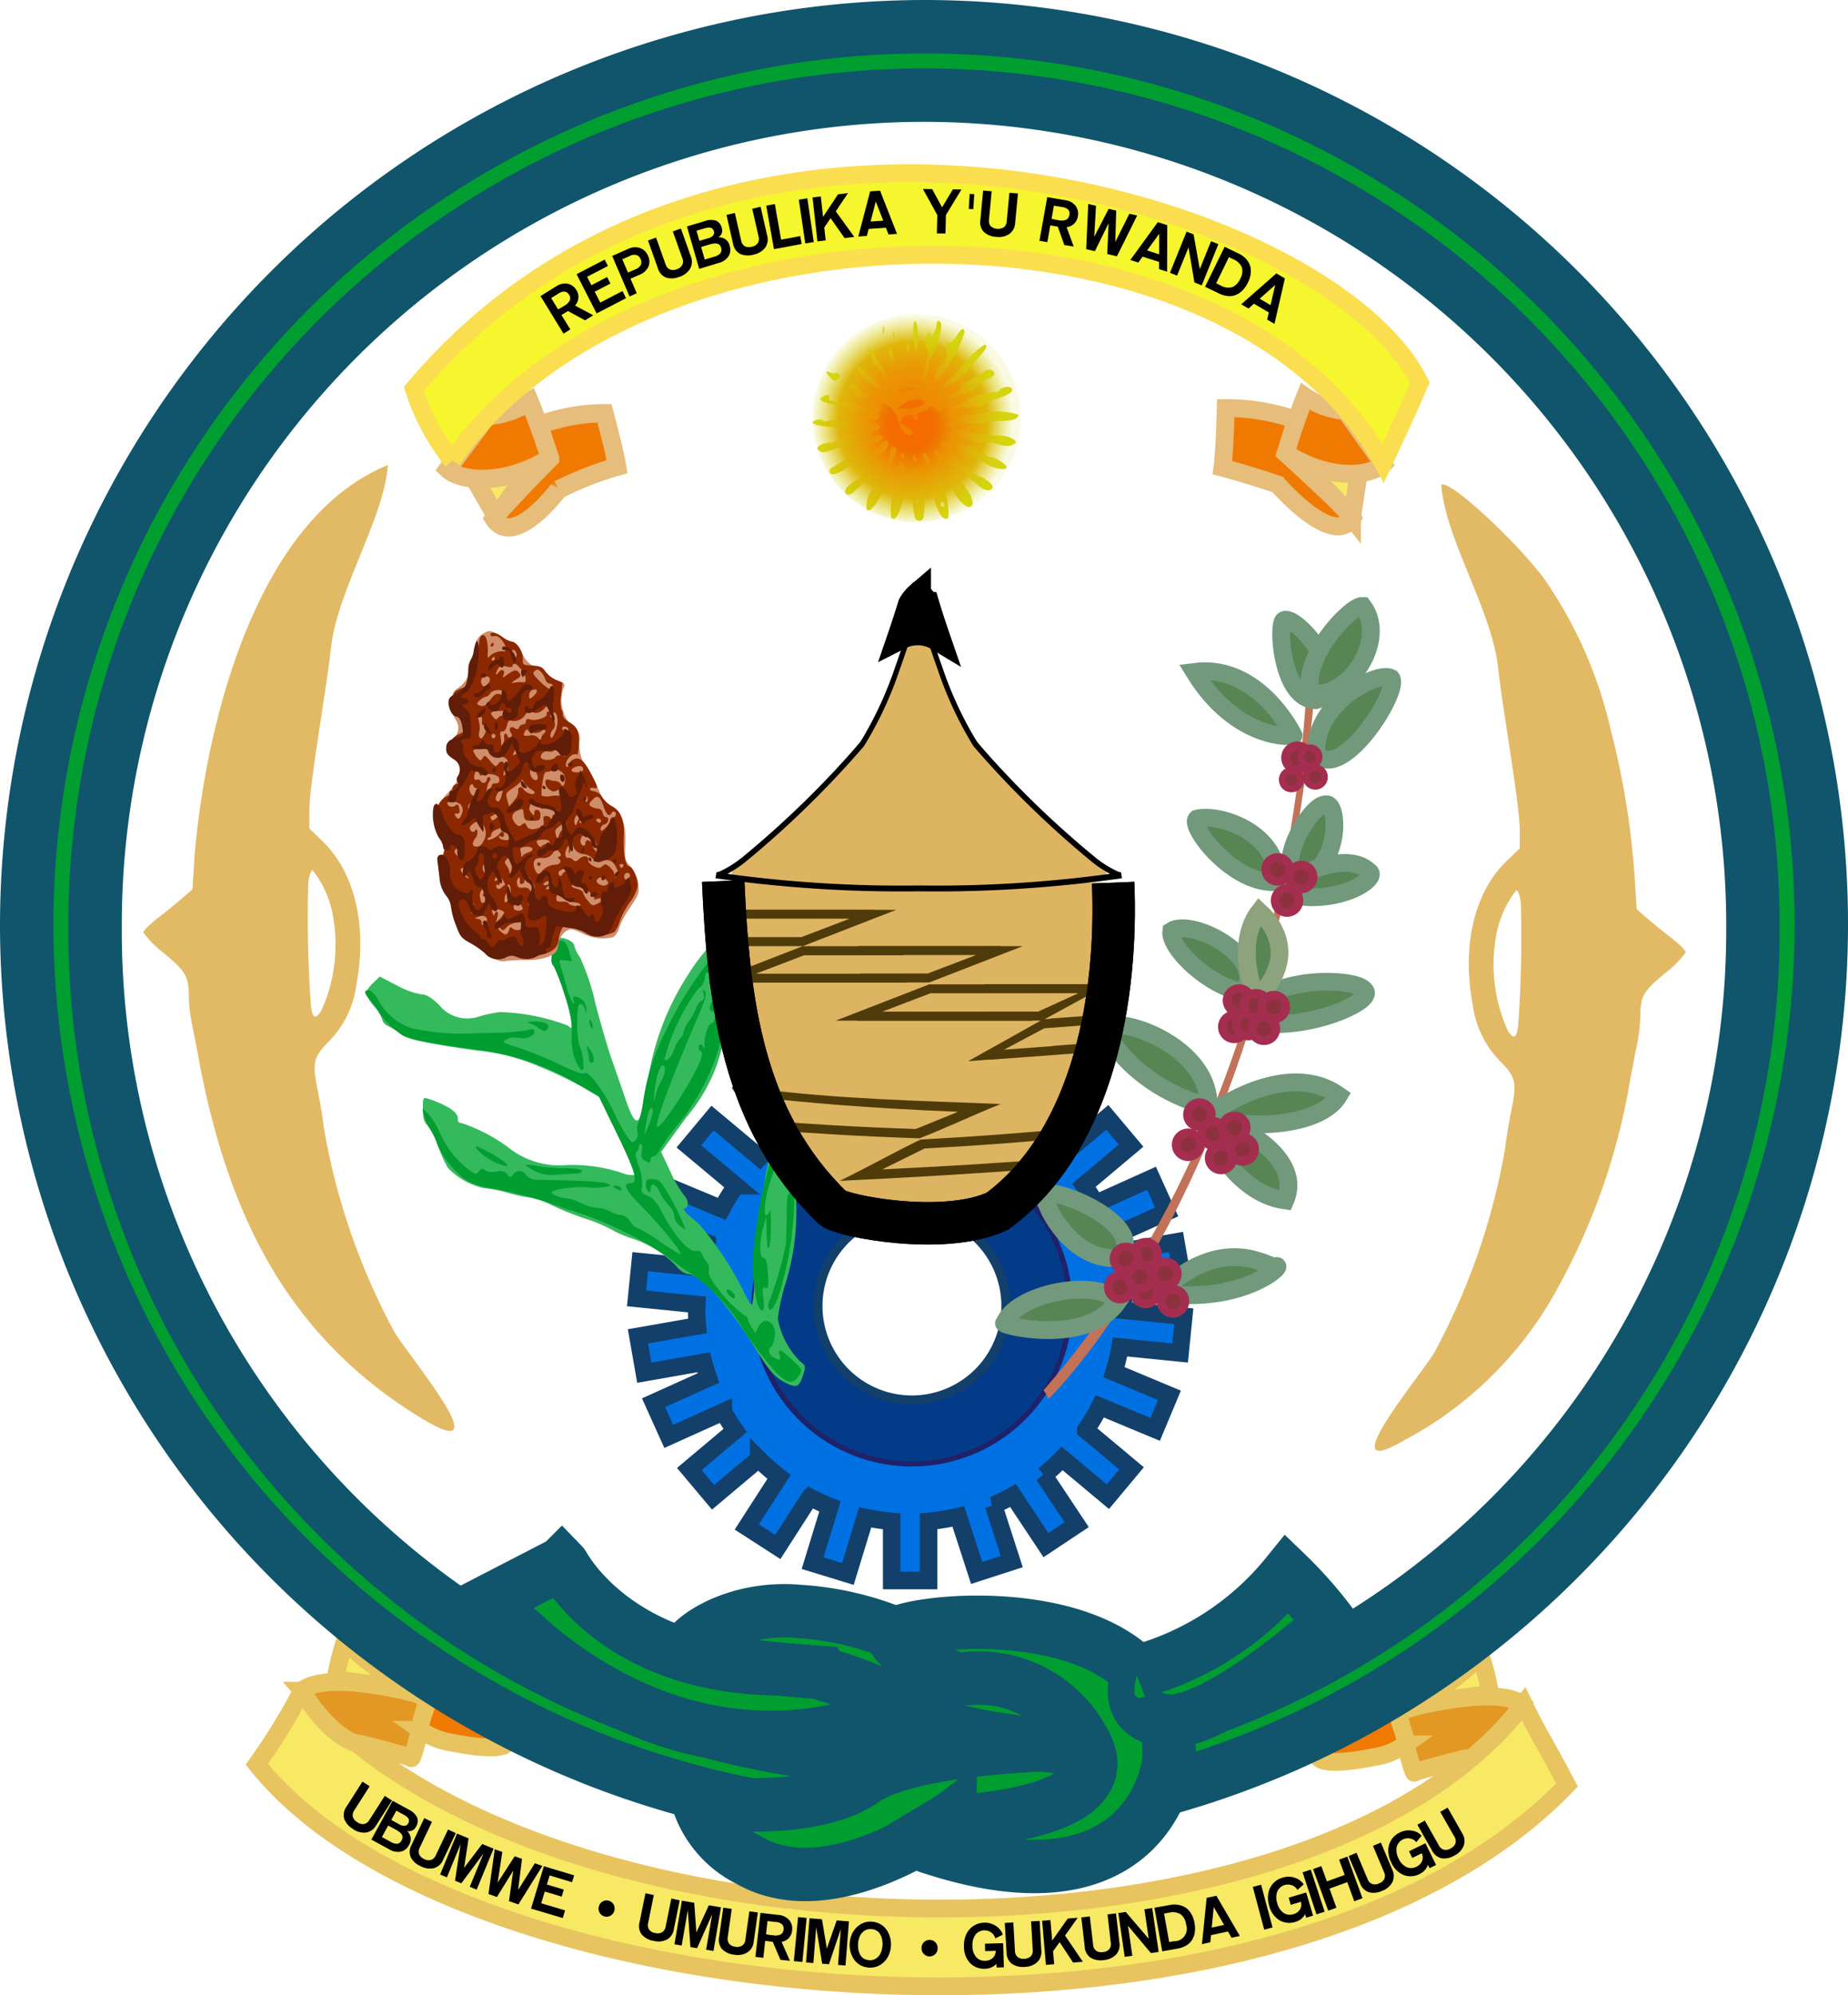 <svg xmlns="http://www.w3.org/2000/svg" xmlns:xlink="http://www.w3.org/1999/xlink" width="103.833" height="112.074" viewBox="0 0 103.833 112.074"><defs><style>.a{mix-blend-mode:luminosity;isolation:isolate;}.b{fill:#13406b;}.ab,.ac,.ad,.ae,.b,.c,.i,.j,.k,.n,.o,.p,.q,.r,.s,.t,.u,.v,.w,.x,.y,.z{fill-rule:evenodd;}.c{fill:#0071e3;stroke:#13406b;stroke-width:0.984px;}.d{fill:#1f216a;}.e{fill:#043b88;}.f{fill:#e2ba65;}.g{fill:#35b95d;}.h,.l,.n{fill:#009d31;}.i{fill:#e49824;}.i,.j,.k{stroke:#e7c460;}.j,.o,.q{fill:#f7e964;}.k,.p,.r{fill:#f07a01;}.l,.n{stroke:#10556b;stroke-width:3px;}.ae,.m{fill:none;}.o,.p,.q,.r{stroke:#e6bd7b;}.o,.p{stroke-width:1.006px;}.q,.r{stroke-width:1.031px;}.s{fill:#f5f62d;stroke:#fade4f;}.t{fill:#c27259;}.u,.x{fill:#578554;}.u{stroke:#72997c;}.v,.w,.y{fill:#8d313e;stroke:#a42e50;}.v{stroke-width:0.481px;}.w{stroke-width:0.375px;}.x{stroke:#8da37d;}.y{stroke-width:0.481px;}.aa,.z{fill:#ddb461;}.ad,.ae,.z{stroke:#000;}.ae,.z{stroke-width:2.383px;}.ab{fill:#4f3b0a;}.ad{fill:#6d746c;stroke-width:1.421px;}.af{fill:url(#a);}.ag{fill:url(#b);}.ah{fill:#d08d6a;}.ai{fill:#8c2800;}.aj{fill:#611d08;}</style><radialGradient id="a" cx="0.481" cy="0.51" r="0.481" gradientTransform="matrix(0.999, -0.04, 0.042, 1.038, -0.02, -0.001)" gradientUnits="objectBoundingBox"><stop offset="0" stop-color="#f37d00"/><stop offset="0.5" stop-color="#ea9704"/><stop offset="0.75" stop-color="#dfb609"/><stop offset="1" stop-color="#d4d50f" stop-opacity="0.114"/></radialGradient><radialGradient id="b" cx="0.496" cy="0.517" r="0.47" gradientTransform="matrix(-0.01, 1, -0.889, -0.009, 0.973, 0.04)" gradientUnits="objectBoundingBox"><stop offset="0" stop-color="#fb6a00"/><stop offset="0.25" stop-color="#f26c00"/><stop offset="0.5" stop-color="#ea9704"/><stop offset="1" stop-color="#d4d50f"/></radialGradient></defs><g class="a" transform="translate(1.5 1.5)"><g transform="translate(34.273 56.592)"><path class="b" d="M-375.144,759.743v3.479a12.015,12.015,0,0,0-1.626.262l-1.072-3.316-1.971.637,1.07,3.309q-.547.229-1.069.512l-1.922-2.893-1.725,1.146,1.912,2.879a11.976,11.976,0,0,0-1.017.91l-2.651-2.216-1.328,1.59,2.644,2.21a11.994,11.994,0,0,0-.8,1.3l-3.173-1.321-.8,1.913,3.162,1.316a11.994,11.994,0,0,0-.366,1.4l-3.4-.341-.207,2.061,3.388.341q-.007.121-.012.241,0,.483.044.965l-3.341.586.358,2.04,3.332-.584q.119.447.272.883l-3.084,1.39.851,1.889,3.072-1.384a12,12,0,0,0,.655,1.053l-2.574,2.164,1.333,1.586,2.56-2.152a11.986,11.986,0,0,0,1.147,1.008l-1.812,2.813,1.741,1.123,1.8-2.8a11.984,11.984,0,0,0,1.131.527l-.974,3.183,1.981.606.972-3.178a12.024,12.024,0,0,0,1.49.224v3.323h2.072V787.1a12,12,0,0,0,1.673-.272l1.025,3.171,1.971-.637-1.026-3.173a12,12,0,0,0,1.1-.535l1.847,2.781,1.725-1.146-1.846-2.779a12,12,0,0,0,1.032-.942l2.57,2.148,1.328-1.59-2.572-2.149a11.984,11.984,0,0,0,.791-1.336l3.11,1.295.8-1.912-3.112-1.3a11.99,11.99,0,0,0,.34-1.418l3.372.339.207-2.061-3.38-.34q0-.043,0-.086-.005-.56-.063-1.117l3.36-.589-.357-2.041-3.365.59q-.125-.44-.283-.869l3.129-1.41-.851-1.889-3.143,1.416a12,12,0,0,0-.653-1.027l2.644-2.223-1.333-1.586-2.647,2.226a12,12,0,0,0-1.127-.977l1.88-2.917-1.741-1.122-1.881,2.918a12.006,12.006,0,0,0-1.1-.506l1.017-3.323-1.981-.606-1.016,3.323a11.985,11.985,0,0,0-1.446-.212v-3.479Zm.733,9.747a5.517,5.517,0,0,1,5.517,5.517,5.517,5.517,0,0,1-5.517,5.517,5.517,5.517,0,0,1-5.517-5.518,5.517,5.517,0,0,1,5.517-5.517Z" transform="translate(389.877 -759.743)"/><path class="c" d="M-377.8,759.743v3.479a12.015,12.015,0,0,0-1.626.262l-1.072-3.316-1.971.637,1.07,3.309q-.547.229-1.069.512l-1.922-2.893-1.725,1.146,1.912,2.879a11.985,11.985,0,0,0-1.017.91l-2.652-2.216-1.328,1.59,2.644,2.21a11.989,11.989,0,0,0-.8,1.3l-3.173-1.321-.8,1.913,3.162,1.316a11.982,11.982,0,0,0-.366,1.4l-3.4-.341-.207,2.061,3.388.341q-.007.121-.012.241,0,.483.044.965l-3.341.586.357,2.04,3.332-.584q.119.447.272.883l-3.084,1.39.851,1.889,3.072-1.384A12,12,0,0,0-386.6,782l-2.574,2.164,1.333,1.586,2.56-2.152a11.994,11.994,0,0,0,1.147,1.008l-1.812,2.813,1.741,1.123,1.8-2.8a11.994,11.994,0,0,0,1.131.527l-.974,3.183,1.981.606.972-3.178a12.024,12.024,0,0,0,1.49.224v3.323h2.072V787.1a12,12,0,0,0,1.673-.272L-373.03,790l1.971-.637-1.026-3.173a12,12,0,0,0,1.1-.535l1.847,2.781,1.725-1.146-1.846-2.779a11.984,11.984,0,0,0,1.032-.942l2.57,2.148,1.328-1.59-2.572-2.149a11.989,11.989,0,0,0,.791-1.336l3.11,1.295.8-1.912-3.113-1.3a11.993,11.993,0,0,0,.34-1.418l3.372.339.207-2.061-3.38-.34c0-.029,0-.058,0-.086q-.005-.56-.063-1.117l3.36-.589-.358-2.041-3.365.59q-.125-.44-.283-.869l3.129-1.41-.851-1.889-3.143,1.416a11.974,11.974,0,0,0-.653-1.027l2.644-2.223-1.333-1.586-2.647,2.226a12.01,12.01,0,0,0-1.127-.977l1.88-2.917-1.741-1.122-1.881,2.918a12,12,0,0,0-1.1-.506l1.017-3.323-1.981-.606-1.017,3.323a11.983,11.983,0,0,0-1.446-.212v-3.479Zm1.132,9.747a5.517,5.517,0,0,1,5.517,5.517,5.517,5.517,0,0,1-5.517,5.517,5.517,5.517,0,0,1-5.517-5.518,5.517,5.517,0,0,1,5.517-5.517Z" transform="translate(392.133 -759.743)"/><path class="d" d="M-340.227,801.3a9.014,9.014,0,0,0-9.014,9.014,9.014,9.014,0,0,0,9.014,9.014,9.014,9.014,0,0,0,9.014-9.014,9.014,9.014,0,0,0-9.014-9.014Zm0,3.312a5.7,5.7,0,0,1,5.7,5.7,5.7,5.7,0,0,1-5.7,5.7,5.7,5.7,0,0,1-5.7-5.7q0-.287.028-.57a5.7,5.7,0,0,1,5.673-5.131Z" transform="translate(355.692 -795.049)"/><path class="e" d="M-338.581,803.237a8.723,8.723,0,0,0-8.723,8.723,8.722,8.722,0,0,0,8.723,8.722,8.722,8.722,0,0,0,8.723-8.723,8.722,8.722,0,0,0-8.722-8.722Zm0,3.205a5.517,5.517,0,0,1,5.517,5.517,5.517,5.517,0,0,1-5.517,5.517,5.517,5.517,0,0,1-5.517-5.518q0-.277.027-.552a5.517,5.517,0,0,1,5.49-4.965Z" transform="translate(354.046 -796.695)"/></g><path class="f" d="M506.932,219.607a37.388,37.388,0,0,0,3.951-11.431c.056-.5.2-1.364.311-1.928.356-1.742.309-2-.526-2.882a5.49,5.49,0,0,1-1.6-3.2c-.634-3.313.061-6.314,1.87-8.081l.765-.746,0-.983c0-1.506-.944-6.688-1.217-9.17-.355-3.217-2.988-7.276-3.191-10.251.417-.417,4.874,3.774,6.091,5.728a24.331,24.331,0,0,1,3.445,8.091,45.089,45.089,0,0,1,1.323,8.135l.118,1.873.59.511c.324.281.945.785,1.379,1.121s.79.693.79.794a5.766,5.766,0,0,1-1.184,1.183c-1.244,1.049-1.373,1.288-1.373,2.534a10.135,10.135,0,0,1-.21,1.6c-.115.554-.293,1.481-.394,2.06a36.542,36.542,0,0,1-3.946,11.314A21,21,0,0,1,505.2,224.6c-4.251,2.494,1-3.7,1.733-4.99Zm4.681-18.313a68.407,68.407,0,0,0,.148-6.924c-.055-.4-.169-.7-.254-.668a5.734,5.734,0,0,0-1.159,2.725,8.977,8.977,0,0,0,.689,5.166C511.365,202.095,511.526,202.012,511.613,201.295Z" transform="translate(-427.813 -145.194)"/><path class="f" d="M57.664,212.35a37.388,37.388,0,0,1-3.951-11.431c-.056-.5-.2-1.364-.311-1.928-.356-1.742-.309-2,.526-2.882a5.49,5.49,0,0,0,1.6-3.2c.634-3.313-.061-6.314-1.87-8.081l-.764-.746,0-.983c0-1.506.944-6.688,1.218-9.17.355-3.217,2.988-7.276,3.191-10.251-7.5,3.046-10.255,14.783-10.859,21.954l-.118,1.873-.59.511c-.324.281-.945.785-1.379,1.121s-.79.693-.79.794a5.766,5.766,0,0,0,1.184,1.183c1.244,1.049,1.373,1.288,1.373,2.534a10.13,10.13,0,0,0,.21,1.6c.115.554.293,1.481.394,2.06,1.662,8.578,4.985,15.438,12.67,20.031,4.251,2.494-1-3.7-1.733-4.99Zm-4.681-18.313a68.388,68.388,0,0,1-.148-6.924c.055-.4.169-.7.254-.668a5.735,5.735,0,0,1,1.159,2.725,8.977,8.977,0,0,1-.689,5.166c-.329.5-.489.419-.576-.3Z" transform="translate(-37.013 -139.053)"/><g transform="translate(19.038 50.765)"><path class="g" d="M402.079-186.971c-.634-.311-.928-.64-1.74-1.946-1.579-2.54-3.1-4.189-3.857-4.189a1.433,1.433,0,0,1-.634-.491,5.987,5.987,0,0,0-2.483-1.512,6.435,6.435,0,0,1-1.131-.5,8.9,8.9,0,0,0-1.461-.605,17.6,17.6,0,0,1-1.882-.756,4.11,4.11,0,0,0-1.136-.409,8.283,8.283,0,0,1-1.3-.276,7.657,7.657,0,0,0-1.381-.272,4.026,4.026,0,0,1-2.019-1.141,8.206,8.206,0,0,1-.539-1.215,4.186,4.186,0,0,0-.6-1.163c-.191-.179-.26-.424-.26-.921,0-.639.017-.671.3-.579,1.124.368,1.744.807,1.668,1.18-.022.107.075.188.228.19a9.7,9.7,0,0,1,2.566,1.334,4.624,4.624,0,0,0,3.355,1.02,8.865,8.865,0,0,1,3.165.476,1.2,1.2,0,0,0,.66.072,12.328,12.328,0,0,0-.927-2.205l-1.017-2.112-.955-.57a22.562,22.562,0,0,0-2.5-1.194,11.736,11.736,0,0,0-3.511-.9c-2.806-.388-3.971-.64-4.289-.928a2.863,2.863,0,0,0-.643-.413c-.2-.089-.366-.25-.366-.358a2.3,2.3,0,0,0-.466-.774,2.447,2.447,0,0,1-.466-.745,1.372,1.372,0,0,1,.388-.553l.388-.385.96.5a4.474,4.474,0,0,0,1.361.5c.291,0,.574.168,1.031.611a2.014,2.014,0,0,0,2.253.627,7.719,7.719,0,0,1,1.157-.24,11.636,11.636,0,0,1,3.805.756c.216.2.233.192.233-.122a16.176,16.176,0,0,0-1.012-3.218c-.289-.563-.056-1.582.36-1.582.355,0,.785.244.785.445a2.112,2.112,0,0,0,.324.65,12.652,12.652,0,0,1,.855,2.556c.292,1.137.718,2.594.946,3.238s.566,1.617.751,2.161c.408,1.205.652,1.477.847.945a2.207,2.207,0,0,0,.135-.576c0-.114.182-1.068.4-2.119a15.106,15.106,0,0,1,2.178-5.3c.724-1.186,1.915-2.411,2.344-2.411.538,0,.668.224.472.808a10.325,10.325,0,0,0-.262,1.81,21.979,21.979,0,0,1-.963,4.878,9.582,9.582,0,0,1-1.748,3.013l-1.4,1.925.514,1.092a6.87,6.87,0,0,0,.751,1.314c.27.253.314.68.078.762-.166.057-.012.229.791.882a18.6,18.6,0,0,1,2.548,3.869c.176.4.37.686.432.646a7.476,7.476,0,0,0,.113-1.752,18.745,18.745,0,0,1,.2-2.782c.112-.606.264-1.536.337-2.067.22-1.6.509-2.379.946-2.537.207-.075.377-.1.377-.066s.127.7.282,1.474a13.7,13.7,0,0,1-.358,6.482,11.5,11.5,0,0,0-.456,2.045,4.581,4.581,0,0,0,1.261,2.407c.318.243.324.273.146.8C402.812-186.764,402.648-186.692,402.079-186.971Z" transform="translate(-378.437 212.395)"/><path class="h" d="M401.15-184.675a21.334,21.334,0,0,1-1.525-2.006,10.267,10.267,0,0,0-2.916-3.207c-.487-.323-1.158-.8-1.49-1.065a21.9,21.9,0,0,0-4.548-2.292c-.512-.164-1.081-.351-1.264-.414a23.379,23.379,0,0,0-4.113-1.114,4.215,4.215,0,0,1-1.294-.419,5.035,5.035,0,0,1-1.657-2.033,3.958,3.958,0,0,0-.4-.858,2.745,2.745,0,0,1-.334-.758l-.1-.4.3.276a4.161,4.161,0,0,1,.664,1.056,5.2,5.2,0,0,0,1.578,2.062c.434.335.492.348.639.141.124-.174.2-.189.32-.067a.807.807,0,0,0,.628.082c.349-.059.512-.02.632.151.144.2.181.206.329.021a.427.427,0,0,1,.741.033.85.85,0,0,0,.68.252c3.3.068,4.036.13,4.036.344a3.542,3.542,0,0,1-1.249.08,6.89,6.89,0,0,0-1.7.123c-.432.151-.437.16-.157.316a1.518,1.518,0,0,0,.6.165,2.593,2.593,0,0,1,.84.271,2.747,2.747,0,0,0,.931.276,1.787,1.787,0,0,1,.732.206,1.535,1.535,0,0,0,.617.2.743.743,0,0,1,.5.349c.12.189.282.344.361.344a7.945,7.945,0,0,1,1.266.758,14.076,14.076,0,0,0,1.191.758c.222,0-1.07-1.593-2.292-2.825-.764-.77-.939-1.171-.511-1.171.47,0,.314-.588-.717-2.711l-1.059-2.18-1.109-.637a14.548,14.548,0,0,0-5.234-1.907c-.732-.085-2.04-.279-2.908-.429-1.389-.242-1.65-.332-2.186-.755a4.178,4.178,0,0,1-.865-.925,5.655,5.655,0,0,0-.586-.808q-.331-.364-.18-.46c.2-.127.48.129.812.74a3.309,3.309,0,0,0,1.708,1.357,13.326,13.326,0,0,0,3.008.317c.146-.01.925-.034,1.73-.053a11.657,11.657,0,0,0,1.83-.147c.291-.089.366-.067.366.107,0,.253-.528.426-.965.316a.951.951,0,0,0-.6.095c-.28.158-.231.191.682.47a19.41,19.41,0,0,1,2.283.932c.857.418,1.344.586,1.431.5.195-.2,1.16,1.121,1.7,2.324a9.27,9.27,0,0,0,.617,1.131c.3.448.365.487.535.31a.5.5,0,0,0,.112-.468.8.8,0,0,1,.047-.517,6.963,6.963,0,0,0,.286-1.283,12.52,12.52,0,0,1,1.289-3.927,19.8,19.8,0,0,1,2.454-3.927c.078,0,.105.1.062.214a.737.737,0,0,0,.122.532c.213.336.133.819-.121.727-.082-.03-.133-.219-.112-.419s-.024-.364-.1-.364-.138.143-.138.319a.894.894,0,0,1-.392.619,11.636,11.636,0,0,0-1.87,3.9c0,.29.4-.084.533-.5a1.683,1.683,0,0,1,.339-.625.571.571,0,0,0,.193-.365,1.68,1.68,0,0,1,.317-.638,3.167,3.167,0,0,0,.4-.736.634.634,0,0,1,.291-.378c.141-.056.176-.176.113-.392-.072-.246-.056-.277.076-.147s.016.512-.568,1.86c-1.363,3.146-2.318,5.761-2.1,5.761.285,0,1.971-2.6,2.4-3.7.146-.374.147-.481.008-.57a.208.208,0,0,1-.071-.278c.077-.129.128-.125.222.019s.117.148.094-.02c-.054-.4.182-1.24.349-1.24.093,0,.2-.155.233-.344.043-.231,0-.344-.118-.344-.211,0-.233-.255-.048-.551.108-.172.129-.162.131.062,0,.583.253-.051.539-1.371a11.028,11.028,0,0,1,.381-1.476,18.165,18.165,0,0,1-.316,3.933,12.759,12.759,0,0,1-2.861,6.016,9.81,9.81,0,0,0-.839,1.206c-.076.171-.219.31-.317.31a.2.2,0,0,0-.178.212c0,.172-.052.183-.28.056s-.264-.241-.2-.556c.043-.223.02-.4-.052-.4s-.13.088-.13.2a.261.261,0,0,1-.134.241c-.08.028-.025.351.135.8a2.554,2.554,0,0,1,.189,1.14c-.069.331-.028.4.313.524.272.1.508.362.766.858.73,1.4,1.553,2.341,1.965,2.242a.262.262,0,0,1,.32.172,1.815,1.815,0,0,0,.274.466.534.534,0,0,1,.112.461c-.052.141.078.44.349.8a7.335,7.335,0,0,0,1.683,1.743.146.146,0,0,1,.148.143,1.429,1.429,0,0,0,.218.487l.218.345.151-.314c.35-.728,1.078-.29.927.558a1.064,1.064,0,0,1-.2.549c-.205.083-.119.424.143.569.369.2.437.178.341-.133-.124-.4.061-.331.715.28.571.535.578.55.363.89-.344.544-.715.434-1.51-.447Zm-6.693-14.406c.011-.37-.217-.157-.3.282-.233,1.2-.233,1.212.032.587A3.627,3.627,0,0,0,394.457-199.082Zm.45-1.663c.239-.378.3-.912.1-.912-.173,0-.4.737-.471,1.561-.053.578-.045.617.041.207A3.121,3.121,0,0,1,394.907-200.745Zm5.425,12.5a9.648,9.648,0,0,1-.163-3.557,27.173,27.173,0,0,1,.963-4.757c.285-.685.613-.96.449-.375-.233.829-.383,1.337-.6,2.032-.252.81-.319,1.653-.131,1.653.063,0,.142-.109.175-.241s.062.193.063.723c0,1.4-.2,1.945-.236.62l-.025-1.033-.188.689c-.223.818-.2,1.653.054,1.653.12,0,.191.273.229.874.045.735.022.862-.146.795s-.186.03-.112.607C400.762-187.807,400.6-187.649,400.332-188.248Zm.62.2a.572.572,0,0,1,.053-.385,19.286,19.286,0,0,0,.919-3.169c.023-.265.045-1.025.05-1.688.008-1.04.04-1.206.235-1.206s.219.134.156,1.206a18.848,18.848,0,0,1-.725,4.17C401.358-188.155,401.066-187.7,400.952-188.045Zm-2.2-.688a.554.554,0,0,1-.16-.271c0-.172.372.027.451.241C399.129-188.524,398.967-188.507,398.749-188.733Zm-2.788-3.923a.752.752,0,0,1-.3-.523.925.925,0,0,0-.28-.569,3.3,3.3,0,0,1-.537-.784c-.248-.5-.513-.58-.513-.151,0,.114-.06.168-.133.122a.557.557,0,0,1-.133-.405c0-.269.064-.317.4-.3s.469.145.9.915a11.987,11.987,0,0,1,.929,1.918A3.707,3.707,0,0,1,395.961-192.656Zm-3.626-2.112c-.172-.115-.168-.134.025-.136a.385.385,0,0,1,.307.136C392.772-194.593,392.6-194.593,392.335-194.768Zm9.581-.9c0-.205.057-.324.133-.276a.359.359,0,0,1,.133.276.359.359,0,0,1-.133.276C401.973-195.339,401.916-195.458,401.916-195.663Zm-14.151-.087c-.281-.153-.491-.3-.466-.325a2.152,2.152,0,0,1,.645.073,10.363,10.363,0,0,0,1.564.126c.551,0,.965.065.965.144s-.135.144-.3.152-.659.035-1.1.061A2.13,2.13,0,0,1,387.765-195.75Zm-2.283-.517c-.51-.242-1.17-.846-.919-.84a7.129,7.129,0,0,1,1.052.548C386.567-196,386.473-195.8,385.482-196.267Zm4.61-5.7a3.212,3.212,0,0,1-.194-1.412,5.751,5.751,0,0,0-.406-2.249,9.154,9.154,0,0,0-.6-1.578c-.192-.2-.189-.45.012-1.026.23-.657.64-.572.848.176l.156.559-.378-.057c-.374-.057-.376-.052-.236.405.078.254.225.769.327,1.144a2.9,2.9,0,0,0,.326.827c.1.1.116.075.053-.1s-.024-.241.116-.241a.73.73,0,0,1,.6.733c-.018.3-.019.3-.076-.01-.032-.171-.143-.31-.248-.31-.148,0-.19.23-.19,1.042a4.864,4.864,0,0,0,.118,1.274c.21.414.319,1.4.155,1.4C390.4-201.381,390.223-201.645,390.093-201.967Zm.777,0a3.178,3.178,0,0,0-.083-.517c-.079-.336-.076-.338.131-.069.238.31.29.758.087.758A.159.159,0,0,1,390.87-201.967Zm-2.863-1.809a1.922,1.922,0,0,0-.529-.26c-.147-.038-.027-.076.266-.083.6-.016.945.149.808.38C388.432-203.538,388.325-203.546,388.007-203.776Zm2.911-.16c-.043-.117-.049-.243-.013-.281s.1.058.137.213C391.125-203.676,391.033-203.626,390.918-203.936Zm7.007-4.059a.14.14,0,0,1,.141-.138c.077,0,.1.062.059.138s-.109.138-.141.138S397.924-207.919,397.924-207.995Z" transform="translate(-378.311 209.235)"/></g><g transform="translate(84.082 98.078) rotate(180)"><path class="i" d="M0,3.823C.238,3.178,1.968.848,3.31.8,3.31.8,5.3.3,6.091.036c.079-.45.953,3.443.953,3.443S1.456,5.041,0,3.823Z" transform="translate(0 0)"/><path class="j" d="M.583,3.337A12.73,12.73,0,0,1,5.084,0C3.567.7.831.877,0,1.059A16.025,16.025,0,0,0,.583,3.337Z" transform="translate(1.854 3.399)"/><path class="k" d="M.612,6.547C.18,6.56-.132,6.326.056,5.858A18.643,18.643,0,0,1,4.584,2.734c-.073-.661-.443-1.229-.4-1.748A4.044,4.044,0,0,1,5.961.271C6.689.12,8.57-.209,9.006.191a4.512,4.512,0,0,0,.053.9C7.2,2.24,1.838,5.633.612,6.547Z" transform="translate(2.434 0.613)"/></g><path class="j" d="M88.487,621.343a34.516,34.516,0,0,1-2.542,4.131c11.592,14.558,57.294,18.14,73.617,1.165-1.472-2.781-1.55-2.732-2.436-4.555-12.114,15.867-55.279,15.012-68.639-.741Z" transform="translate(-73.017 -527.878)"/><path class="i" d="M103.022,618.543c.238.645,1.968,2.975,3.31,3.019,0,0,1.986.5,2.781.768.079.45.953-3.443.953-3.443s-5.588-1.562-7.044-.344Z" transform="translate(-87.526 -525.104)"/><path class="j" d="M115.928,601.8a12.729,12.729,0,0,0,4.5,3.337c-1.517-.7-4.253-.877-5.084-1.059A16.033,16.033,0,0,1,115.928,601.8Z" transform="translate(-97.996 -511.275)"/><path class="k" d="M119.813,598.981c-.432-.013-.743.221-.556.689a18.646,18.646,0,0,0,4.528,3.125c-.073.661-.443,1.229-.4,1.748a4.045,4.045,0,0,0,1.774.715c.728.151,2.609.48,3.045.079a4.512,4.512,0,0,1,.053-.9C126.4,603.288,121.04,599.895,119.813,598.981Z" transform="translate(-101.272 -508.879)"/><path class="l" d="M50.417-.051A50.511,50.511,0,0,0,0,50.5s0,0,0,0,0,0,0,0A50.417,50.417,0,1,0,50.417-.051Zm0,3.843A46.609,46.609,0,0,1,96.99,50.5h0a46.574,46.574,0,1,1-93.147,0h0A46.609,46.609,0,0,1,50.417,3.792Z" transform="translate(0 0.051)"/><path class="m" d="M105.7,622.723c1.213,7.035,46.579,23.047,68.049.849" transform="translate(-89.798 -529.05)"/><path class="n" d="M177.139,573.774l-4.039,2.085s9.571,11.977,23.5,6.042c.046-.02-4.469-2.325-5.248-2.267-10.9.809-14.177-5.824-14.213-5.86Z" transform="translate(-147.064 -487.464)"/><path class="n" d="M250.823,644.321s6.344.855,9.267-1.212,12.546-2.067,12.546-2.067,1.454,2.92-2.638,3.849c-5.074,1.152-5.061.428-5.061.428s-6.584,4.976-11.263,2.281a5.611,5.611,0,0,1-2.851-3.279Z" transform="translate(-213.093 -544.614)"/><path class="n" d="M254,594.95s-7.271-.5-7.485-1.069,2.495-2.709,6.344-2.352a17.117,17.117,0,0,1,5.988,1.5s6.871,3,8.126,3.208c.379.061,2.281,3.029,2.281,3.029s-8.127-.462-10.194-2.031S254.07,595.093,254,594.95Z" transform="translate(-209.425 -502.514)"/><path class="n" d="M324.9,608.084l1.782-1.069s10.479-.214,7.77-4.634a6.67,6.67,0,0,0-7.057-3.35s-3.422-1.5-3.564-2.424,15.891-2.939,15.469,6.915C339.236,604.379,337.727,612.789,324.9,608.084Z" transform="translate(-275.118 -506.167)"/><path class="n" d="M414.022,583.254a16.279,16.279,0,0,0,8.367-5.469,23.008,23.008,0,0,1,2.445,2.772s-6.4,5.746-9.174,5.469S414.072,583.229,414.022,583.254Z" transform="translate(-351.57 -490.866)"/><g transform="translate(67.183 20.768)"><path class="o" d="M486.661,414.439l-.395,2.623a18.521,18.521,0,0,0-3.544-3.435,8.284,8.284,0,0,0,3.939.811Z" transform="translate(-478.989 -410.232)"/><path class="p" d="M486.591,394.85c-.375-.543-2.121-2.982-2.121-2.982a4.674,4.674,0,0,1-2.266-.82c-.328.826-.689,1.983-1.166,3.133C483.648,395.877,485.953,395.487,486.591,394.85Z" transform="translate(-477.558 -391.047)"/><path class="p" d="M461.449,397.955s3.344,3.021,3.753,3.637c-1.09,1.72-4.2-1.886-4.2-1.886s-1.632-.556-3.1-.946c.122-.826.186-3.342.186-3.342a11.6,11.6,0,0,1,3.945.666C461.836,396.745,461.449,397.955,461.449,397.955Z" transform="translate(-457.9 -394.762)"/></g><path class="q" d="M166.744,163.332l1.36,2.365a8.341,8.341,0,0,1,2.773-3.177,9.071,9.071,0,0,1-4.133.811Z" transform="translate(-141.664 -138.068)"/><path class="r" d="M157.251,143.743c.394-.543,2.226-2.982,2.226-2.982a5.069,5.069,0,0,0,2.378-.82c.344.826.723,1.983,1.223,3.133C160.34,144.77,157.921,144.38,157.251,143.743Z" transform="translate(-133.599 -118.884)"/><path class="r" d="M177.635,146.848s-2.736,2.764-3.165,3.38c1.144,1.72,3.639-1.628,3.639-1.628a18.807,18.807,0,0,1,3.293-1.29c-.128-.826-.711-3-.711-3a10.634,10.634,0,0,0-3.667.666c.205.66.611,1.87.611,1.87Z" transform="translate(-148.228 -122.598)"/><path class="s" d="M144.618,66.777c17.576-20.852,51.506-10.579,56.523-.344-.742,1.726-1.016,2.3-2.063,4.534-8.524-15.731-41.652-15.468-52.314-.181a12.29,12.29,0,0,1-2.146-4.009Z" transform="translate(-122.866 -46.435)"/><path class="m" d="M163.888,60.562c9.924-7.831,33.529-8.434,44.874,2.669" transform="translate(-139.237 -46.528)"/><path class="t" d="M394.627,240.723s-.236,23.7-14.81,40.38a1.16,1.16,0,0,1,.261.508s12.953-12.376,15.062-40.873a5.091,5.091,0,0,1-.513-.014Z" transform="translate(-322.688 -204.508)"/><g transform="translate(54.911 32.527)"><path class="u" d="M637.409,474.447c-.411.053-.185,4.475,1.774,4.5C641.513,478.287,638.19,474.13,637.409,474.447Z" transform="translate(-621.664 -473.647)"/><path class="u" d="M610.341,497.266s-1.933-4.052-5.588-3.575C607.155,497.6,610.341,497.346,610.341,497.266Z" transform="translate(-594.066 -489.978)"/><path class="u" d="M650.829,469.227c-.7-.04-3.494,2.965-2.913,4.9C649.963,474.531,652.282,471.164,650.829,469.227Z" transform="translate(-630.67 -469.226)"/><path class="u" d="M654.625,495.854c-.757-.428-4.482,1.489-4.182,4.319C651.935,501.666,655.163,496.5,654.625,495.854Z" transform="translate(-632.869 -491.798)"/><path class="u" d="M605.384,548.42c-.463.424,2.092,3.787,4.528,3.549C610.018,549.188,606.642,548.1,605.384,548.42Z" transform="translate(-594.556 -536.462)"/><path class="u" d="M596.15,589.792c-.146.953,2.145,3.151,4.052,3.443C601.578,591.248,597.3,589.05,596.15,589.792Z" transform="translate(-586.751 -571.532)"/><path class="u" d="M642.564,543.336c-.834,0-2.992,3.681-1.351,4.184C643.544,546.858,643.345,543.018,642.564,543.336Z" transform="translate(-624.533 -532.173)"/><path class="u" d="M642.987,565.7c-1.417-1.377-5.376.768-4.687,1.271C641.213,567.736,643.715,566.068,642.987,565.7Z" transform="translate(-622.5 -550.801)"/><path class="u" d="M631.259,610.114c-.516-.794-6.117-.821-6.594,1.642C627.26,612.683,631.934,610.8,631.259,610.114Z" transform="translate(-610.983 -588.516)"/><path class="u" d="M611.758,648.878c-.3.794,5.746,1.3,7.07-.953C616.181,646.044,612.487,648.3,611.758,648.878Z" transform="translate(-600.009 -620.422)"/><path class="u" d="M549.006,688.685c-.41.053,1.245,3.84,4.1,3.6C554.8,690.512,549.787,688.367,549.006,688.685Z" transform="translate(-546.651 -655.649)"/><path class="u" d="M533.728,726.487c-.41.053,4.581,1.4,6.382-1.218C538.945,723.919,534.4,724.793,533.728,726.487Z" transform="translate(-533.704 -686.196)"/><path class="u" d="M598.274,713c-.41.053-2.886-1.933-6.488,1.483C596.606,715.2,599.055,712.685,598.274,713Z" transform="translate(-583.05 -675.889)"/><path class="u" d="M571.539,625.763c.225,1.218,2.516,3.734,5.8,4.5C577.444,627.113,572.9,625.286,571.539,625.763Z" transform="translate(-565.848 -602.154)"/><path class="u" d="M609.381,661.213c-.41.053,1.351,4.1,4.369,4.5C614.915,663.041,610.162,660.9,609.381,661.213Z" transform="translate(-597.948 -632.31)"/></g><path class="v" d="M471.568,269.114a.671.671,0,1,1-.67-.644A.657.657,0,0,1,471.568,269.114Z" transform="translate(-399.499 -228.081)"/><path class="w" d="M470.029,278.217a.519.519,0,1,1-.519-.519A.519.519,0,0,1,470.029,278.217Z" transform="translate(-398.448 -235.921)"/><path class="w" d="M476.917,269.712a.519.519,0,1,1-.519-.519A.519.519,0,0,1,476.917,269.712Z" transform="translate(-404.3 -228.696)"/><path class="w" d="M478.924,277.229a.519.519,0,1,1-.519-.519A.519.519,0,0,1,478.924,277.229Z" transform="translate(-406.005 -235.082)"/><path class="v" d="M447.969,369.643a.671.671,0,1,1-.67-.644A.658.658,0,0,1,447.969,369.643Z" transform="translate(-379.45 -313.49)"/><path class="v" d="M453.251,368.586a.671.671,0,1,1-.67-.644A.658.658,0,0,1,453.251,368.586Z" transform="translate(-383.937 -312.592)"/><path class="v" d="M443.039,418.586a.671.671,0,1,1-.67-.644A.658.658,0,0,1,443.039,418.586Z" transform="translate(-375.261 -355.071)"/><path class="x" d="M456.472,330.314c-.745.946-1.051,2.695-.153,4.912C458.25,333.3,457.753,331.489,456.472,330.314Z" transform="translate(-387.214 -280.623)"/><g transform="translate(60.77 46.665)"><path class="y" d="M72.81,284.31a.671.671,0,1,1-.67-.644.657.657,0,0,1,.67.644Z" transform="translate(-64.585 -267.936)"/><g transform="translate(0)"><path class="y" d="M72.81,284.31a.671.671,0,1,1-.67-.644.657.657,0,0,1,.67.644Z" transform="translate(-63.393 -274.715)"/><path class="y" d="M72.81,284.31a.671.671,0,1,1-.67-.644.657.657,0,0,1,.67.644Z" transform="translate(-64.796 -276.304)"/><path class="y" d="M72.81,284.31a.671.671,0,1,1-.67-.644.657.657,0,0,1,.67.644Z" transform="translate(-63.843 -276.039)"/><path class="y" d="M72.81,284.31a.671.671,0,1,1-.67-.644.657.657,0,0,1,.67.644Z" transform="translate(-62.837 -275.933)"/><path class="y" d="M72.81,284.31a.671.671,0,1,1-.67-.644.657.657,0,0,1,.67.644Z" transform="translate(-62.625 -283.666)"/><path class="y" d="M72.81,284.31a.671.671,0,1,1-.67-.644.657.657,0,0,1,.67.644Z" transform="translate(-62.095 -281.918)"/><path class="y" d="M72.81,284.31a.671.671,0,1,1-.67-.644.657.657,0,0,1,.67.644Z" transform="translate(-61.301 -283.242)"/><path class="y" d="M72.81,284.31a.671.671,0,1,1-.67-.644.657.657,0,0,1,.67.644Z" transform="translate(-67.021 -269.896)"/><path class="y" d="M72.81,284.31a.671.671,0,1,1-.67-.644.657.657,0,0,1,.67.644Z" transform="translate(-67.656 -268.201)"/><path class="y" d="M72.81,284.31a.671.671,0,1,1-.67-.644.657.657,0,0,1,.67.644Z" transform="translate(-66.226 -268.836)"/><path class="y" d="M72.81,284.31a.671.671,0,1,1-.67-.644.657.657,0,0,1,.67.644Z" transform="translate(-65.061 -269.154)"/><path class="y" d="M72.81,284.31a.671.671,0,1,1-.67-.644.657.657,0,0,1,.67.644Z" transform="translate(-70.04 -262.057)"/><path class="y" d="M72.81,284.31a.671.671,0,1,1-.67-.644.657.657,0,0,1,.67.644Z" transform="translate(-71.152 -261.792)"/><path class="y" d="M72.81,284.31a.671.671,0,1,1-.67-.644.657.657,0,0,1,.67.644Z" transform="translate(-71.47 -260.203)"/><path class="y" d="M72.81,284.31a.671.671,0,1,1-.67-.644.657.657,0,0,1,.67.644Z" transform="translate(-70.04 -259.939)"/><path class="y" d="M72.81,284.31a.671.671,0,1,1-.67-.644.657.657,0,0,1,.67.644Z" transform="translate(-68.927 -260.945)"/><path class="y" d="M72.81,284.31a.671.671,0,1,1-.67-.644.657.657,0,0,1,.67.644Z" transform="translate(-68.504 -259.409)"/><path class="y" d="M72.81,284.31a.671.671,0,1,1-.67-.644.657.657,0,0,1,.67.644Z" transform="translate(-70.357 -260.786)"/></g></g><g transform="translate(38.702 31.905)"><path class="z" d="M381.569,64.379c.3,6.761,1.065,13.446,6.149,18.356.535.468,6.276,1.592,9.261.187,5.507-4.069,6.754-12.294,6.5-18.45" transform="translate(-381.137 -48.298)"/><path class="aa" d="M395.309-12.314a2.234,2.234,0,0,0-.378.011.483.483,0,0,0-.281.1.343.343,0,0,0-.086.133c-.027.056-.058.126-.092.209-.068.166-.147.38-.221.605a36.7,36.7,0,0,1-1.714,4.172,12.082,12.082,0,0,1-1.178,1.555c-.572.674-1.285,1.463-2.032,2.253A41.069,41.069,0,0,1,385.3.553a2.044,2.044,0,0,0-.516.465.241.241,0,0,0-.04.126.2.2,0,0,0,.061.144.275.275,0,0,0,.2.051c.029,0,.26.02.569.052s.711.076,1.131.125c.842.1,2.245.223,3.123.28,2.437.157,10.707.058,12.844-.155,1.26-.126,2.021-.206,2.469-.265a4.669,4.669,0,0,0,.464-.077.477.477,0,0,0,.113-.039.154.154,0,0,0,.049-.038.168.168,0,0,0,.037-.106.123.123,0,0,0-.033-.1.371.371,0,0,0-.038-.045,1.349,1.349,0,0,0-.107-.1c-.086-.072-.2-.159-.33-.246a27.232,27.232,0,0,1-2.788-2.544c-1.193-1.2-2.5-2.592-3.479-3.742a11.4,11.4,0,0,1-1.186-1.676,34.894,34.894,0,0,1-1.553-3.811c-.074-.224-.151-.444-.216-.619-.033-.087-.062-.164-.087-.224a1,1,0,0,0-.064-.138.226.226,0,0,0-.113-.094.74.74,0,0,0-.142-.047,2.049,2.049,0,0,0-.366-.048Z" transform="translate(-383.836 14.516)"/><path class="ab" d="M394.219,141.939q.08.245.164.489c2.414.279,6.091.608,11.132.806l-2.379.968c-3.293-.11-6.028-.279-8.255-.459q.109.266.225.528c2.238.179,4.962.345,8.214.453h.038c1.585-.624,2.984-1.3,4.551-1.926-4.552-.179-9.138-.279-13.691-.861Zm17.146,2.273c-2.184.208-4.808.413-7.916.58l-.038,0c-1.585.762-2.984,1.565-4.551,2.322,3.76-.179,7.65-.4,11.491-.7l.073-.121c.068-.132.136-.264.2-.4-2.362.185-5.476.392-9.372.578l2.379-1.175c2.935-.157,5.423-.349,7.512-.545Q411.257,144.484,411.365,144.211Z" transform="translate(-391.884 -114.192)"/><path class="ab" d="M382.117,75.071q.013.254.028.508h6.993l-2.707,1.034h-4.222q.017.254.036.508h4.26l5.255-2.04h-1.253l0-.011Zm4.388,2.051-4.123,1.6c.014.147.028.293.044.44h.078l0,.011H392.3v-.012h1.312l5.255-2.04h-1.253l0-.011h-7.983v.012Zm5.66.5h4.074l-2.707,1.034h-3.778v.012h-5.882l2.707-1.034h5.586Zm11.643,1.5c-.353.048-.717.115-1.052.133h-6.03v.012h-3.119l-5.255,2.04H389.6l0,.011H399.4V81.3h.479L395.8,83.581l1.254-.093,0,.011,5.8-.432.225-.017v-.012l.215-.016q.047-.257.09-.515l-2.621.2-.225.017v.012l-2.722.2,2.256-1.2,2.652-.2.225-.017v-.012l.595-.044c.024-.171.045-.342.067-.513l-2.977.221-.225.017V81.2l-.312.023,3.7-2.017c0-.03.006-.06.008-.089Zm-4.54.641h2.722l-2.256,1.034h-2.877V80.8h-5.882l2.707-1.034h5.586Z" transform="translate(-381.602 -57.382)"/><path class="ac" d="M390.03-37.179v.109a1.59,1.59,0,0,0-.361.464l-.008.016-.005.018s-.335,1.176-.858,2.627a20.843,20.843,0,0,1-1.968,4.241,53.917,53.917,0,0,1-6.668,6.5,6.063,6.063,0,0,1-1.174.738,1.034,1.034,0,0,1-.214.07l-.027.005h0l-.049.333h0a73.692,73.692,0,0,0,11.417.733,73.687,73.687,0,0,0,11.417-.733l-.049-.333-.027-.005a1.034,1.034,0,0,1-.214-.07,6.062,6.062,0,0,1-1.174-.738,53.916,53.916,0,0,1-6.668-6.5,20.844,20.844,0,0,1-1.968-4.241c-.523-1.451-.858-2.627-.858-2.627l-.005-.018-.008-.016a1.589,1.589,0,0,0-.361-.464v-.109a.713.713,0,0,0-.085.045.708.708,0,0,0-.085-.045Zm.085.458a1.67,1.67,0,0,1,.195.273c.011.037.339,1.187.858,2.627a20.909,20.909,0,0,0,2.014,4.331l.007.01.008.009a54.138,54.138,0,0,0,6.721,6.55,7.373,7.373,0,0,0,.938.616,72.458,72.458,0,0,1-10.657.654h-.169a72.459,72.459,0,0,1-10.657-.654,7.371,7.371,0,0,0,.938-.616,54.138,54.138,0,0,0,6.721-6.55l.008-.009.007-.01a20.906,20.906,0,0,0,2.014-4.331c.519-1.44.848-2.59.858-2.627a1.668,1.668,0,0,1,.195-.273Z" transform="translate(-378.697 37.984)"/><path class="ad" d="M448.664-42.533l-.017.016a1.919,1.919,0,0,0-.438.54v0l0,0v0h0s-.22.737-.587,1.809a2.186,2.186,0,0,1,2.118.076c-.383-1.113-.613-1.885-.613-1.885h0v0l0,0v0a1.919,1.919,0,0,0-.438-.54l-.017-.016Z" transform="translate(-437.251 42.533)"/><path class="ae" d="M381.569,64.379c.3,6.761,1.065,13.446,6.149,18.356.535.468,6.276,1.592,9.261.187,5.507-4.069,6.754-12.294,6.5-18.45" transform="translate(-381.137 -48.298)"/></g><g transform="translate(44.155 16.149)"><circle class="af" cx="5.84" cy="5.84" r="5.84" transform="translate(0.005)"/><path class="ag" d="M1459.441,164.059a5.164,5.164,0,0,1-.147-1.069,2.4,2.4,0,0,0-.178-.964c-.062-.014-.2.328-.307.761-.232.939-.4,1.292-.626,1.292-.169,0-.154-.618.045-1.882.11-.7-.112-.606-.527.225-.53,1.061-1,1.5-1,.944,0-.462.236-.991.413-.924.089.034.133.016.1-.04a.556.556,0,0,1,.034-.364c.053-.144.131-.4.173-.576l.076-.314-.3.2c-.3.2-.3.195-.242-.037.05-.191.02-.226-.154-.18s-.206.014-.142-.24.046-.286-.135-.22a6.938,6.938,0,0,0-.86.514c-.633.425-1.035.511-1.035.221,0-.143.075-.2.944-.673.431-.236.8-.728.662-.87a3.918,3.918,0,0,0-1.466.348c-.445.157-.564.164-.713.04s-.16-.161.022-.294a1.016,1.016,0,0,1,.511-.146,3.574,3.574,0,0,0,.905-.216,11.447,11.447,0,0,1,1.245-.356c.685-.147.857-.268.659-.465-.084-.084-.312-.07-.771.047-1.156.294-3.712.01-2.725-.3a.4.4,0,0,1,.353.033c.072.072.225.067.443-.015.251-.095.353-.093.415.007s.21.1.52.034a3.5,3.5,0,0,1,.978-.035c.571.068.916-.084.811-.357a.187.187,0,0,1,.058-.22.2.2,0,0,0,.052-.236c-.109-.285.29-.186.582.144a2.2,2.2,0,0,1,.391.725c.129.459.378.763.625.763.289,0,.168-.307-.176-.449-.186-.077-.337-.2-.337-.272,0-.358.623-.553.745-.234.035.092.108.141.16.109a.2.2,0,0,0,.032-.224c-.045-.117.039-.186.286-.235.192-.038.349-.114.349-.168,0-.155.3-.115.441.061.114.137.174.137.435,0a1.654,1.654,0,0,1,.38-.159,6.756,6.756,0,0,0,.786-.327,3.772,3.772,0,0,1,1.683-.505c.053.033.175-.02.271-.117.25-.249.749-.235.7.021-.024.13-.272.273-.733.422a3.294,3.294,0,0,0-.837.365.829.829,0,0,1-.492.14c-.682,0-1.625.247-1.625.425,0,.143.136.158.857.1a8.3,8.3,0,0,0,1.28-.2,3.861,3.861,0,0,1,1.907.113c0,.239-.339.351-1.067.351a2.358,2.358,0,0,0-.914.116c-.08.08-.368.077-.927-.01-.9-.14-1.24-.087-1.035.16a8.922,8.922,0,0,0,2.911.551,1.565,1.565,0,0,1,.771.221c.158.158.152.187-.062.3-.182.1-.4.085-.93-.053a2.8,2.8,0,0,0-.967-.111.539.539,0,0,1-.4-.039,3.1,3.1,0,0,0-1.459-.472c-.122.122.685.569,1.33.735.314.081.441.171.42.3s.039.168.253.127c.165-.032.282,0,.282.071s.089.126.2.126c.25,0,.927.409.927.56,0,.239-.74.1-1.225-.225-.533-.361-.753-.414-.824-.2-.027.082-.321-.1-.733-.46-.38-.331-.743-.563-.812-.52s-.11.113-.091.157a14.612,14.612,0,0,0,2.1,1.783c.168-.045.8.4.8.564,0,.23-.317.288-.59.108a8.6,8.6,0,0,1-.757-.632c-.716-.658-.748-.192-.053.762.335.46.371.91.073.91-.252,0-.566-.337-.97-1.039-.471-.82-.781-.9-.454-.125a4.793,4.793,0,0,1,.248,1.136c.055.584.037.7-.106.7-.252,0-.515-.465-.692-1.224a5.023,5.023,0,0,0-.231-.789c-.193-.312-.286-.042-.286.825a6.179,6.179,0,0,1-.068,1.123.245.245,0,0,1-.449.047Zm1.641-.761a.241.241,0,0,0-.112-.175c-.062-.038-.112.009-.112.106s.051.175.112.175A.109.109,0,0,0,1461.081,163.3Zm-1.5-.372c-.031-.077-.057-.014-.057.14s.025.218.057.14A.432.432,0,0,0,1459.583,162.926Zm-1.011-.9c-.031-.077-.057-.014-.057.14s.025.218.057.14A.436.436,0,0,0,1458.572,162.028Zm3.227.056a1.579,1.579,0,0,0-.2-.477,5.3,5.3,0,0,1-.337-.584c-.243-.48-.691-.938-.779-.8a2.744,2.744,0,0,0,.713,1.136,1.737,1.737,0,0,1,.35.534C1461.833,162.469,1461.9,162.52,1461.8,162.084Zm-1.381-.671c-.106-.182-.116-.178-.12.044a1.38,1.38,0,0,0,.08.449c.075.185.087.181.12-.044A.809.809,0,0,0,1460.418,161.413Zm-1.583-.087c0-.251-.179-.477-.289-.366a.866.866,0,0,0,.021.4C1458.646,161.76,1458.834,161.735,1458.834,161.325Zm.64-.026c-.029-.109-.054-.047-.056.138s.021.275.052.2A.641.641,0,0,0,1459.474,161.3Zm-1.26-.586a1.517,1.517,0,0,0,.172-.506c0-.241-.333-.22-.355.022a2.5,2.5,0,0,0-.025.815A1.3,1.3,0,0,0,1458.214,160.713Zm2.02.079c-.1-.317-.249-.486-.349-.386s.183.638.324.638C1460.265,161.045,1460.276,160.931,1460.234,160.792Zm-.77-.152c-.04-.1-.1-.164-.129-.133s-.023.141.016.246.1.164.129.133S1459.5,160.744,1459.463,160.64Zm-.674-.239c-.114-.114-.208.058-.115.209.071.115.1.115.135,0A.231.231,0,0,0,1458.79,160.4Zm-1.141-.071c.313-.29.381-.633.126-.633-.187,0-.626.522-.626.745S1457.326,160.629,1457.649,160.33Zm-.247-.579c.243-.1.26-.391.023-.391-.278,0-.851.336-.777.455S1457.036,159.9,1457.4,159.751Zm-1.886,2.86c-.1-.161.246-.525.7-.743.548-.26.582-.095.084.415-.444.455-.656.543-.789.328Zm.25-4.642a.639.639,0,0,0-.433-.219c-1.148-.2-1.416-.329-1.09-.535.239-.151.436-.119.367.06-.044.115.05.183.322.234a2.034,2.034,0,0,0,.543.041c.306-.06,1.361.334,1.274.475C1456.647,158.188,1455.832,158.141,1455.765,157.968Zm2.957-.294c.376-.294.965-.4,1.187-.219.151.125.127.163-.183.294a2.506,2.506,0,0,1-.82.147l-.465,0Zm2.422-.348a1.294,1.294,0,0,1,.456-.282c.209-.087.379-.233.379-.324s.164-.243.365-.339a5.052,5.052,0,0,0,1.013-.595c.191-.159.532-.066.532.145,0,.079-.153.206-.341.284a1.592,1.592,0,0,0-.534.379,2.248,2.248,0,0,1-.811.45,3.715,3.715,0,0,0-.725.309C1461.325,157.493,1461.054,157.471,1461.145,157.326Zm-4.846-.1c-.322-.13-.649-.641-.478-.746.071-.044.212.022.312.146a1.694,1.694,0,0,0,.431.359C1457.033,157.239,1456.815,157.438,1456.3,157.229Zm2.161-.34c.173-.184,1.161-.3,1.161-.133,0,.067-.139.12-.309.117a3.165,3.165,0,0,0-.646.075C1458.4,157.011,1458.356,157,1458.459,156.889Zm2.4-.042a3.32,3.32,0,0,1,.718-.836c.032.019.179-.128.325-.326a6.052,6.052,0,0,1,1.414-1.381c.229,0,.134.222-.3.7a9.038,9.038,0,0,0-.6.729c-.221.327-1.552,1.279-1.552,1.109Zm-3.953-.35c-.367-.249-.837-.924-.722-1.038a6.5,6.5,0,0,1,1.3,1.229c0,.15-.157.1-.582-.191Zm3.668-.536c.079-.267.22-.493.32-.513.219-.043.347-.4.318-.892-.017-.266.025-.365.153-.365.1,0,.28-.177.408-.393.26-.441.434-.507.434-.164a7.583,7.583,0,0,1-1.687,2.8C1460.47,156.438,1460.494,156.224,1460.572,155.961Zm-5.933.16c-.219-.242-.245-.407-.045-.281a.547.547,0,0,0,.327.057c.247-.041.39.2.193.328C1454.9,156.363,1454.849,156.352,1454.639,156.121Zm3.023-.118a1.263,1.263,0,0,0-.4-.464.407.407,0,0,1-.223-.29,1.52,1.52,0,0,0-.172-.5c-.094-.182-.132-.331-.084-.33a5.764,5.764,0,0,1,1.116,1.872c-.031.031-.137-.1-.235-.287Zm2.229-.042c.284-1,.33-1.339.192-1.424-.1-.06-.117-.217-.065-.5.072-.385.272-.577.28-.269.006.255.333-.289.333-.555,0-.31.182-.345.275-.053a3.86,3.86,0,0,1-.558,1.817.354.354,0,0,0-.146.266c.048.252-.147.968-.264.968C1459.868,156.214,1459.849,156.111,1459.891,155.961Zm-1.821-.781a.793.793,0,0,1-.135-.472c0-.416.171-.267.278.242C1458.3,155.348,1458.275,155.384,1458.07,155.18Zm.88-.713c0-.291.018-.306.124-.124.086.149.085.243,0,.331s-.123.034-.12-.207Zm.4-.352a3.25,3.25,0,0,1,0-.955c.079-.25.086-.252.171-.036a3.161,3.161,0,0,1,0,1.461C1459.451,154.75,1459.405,154.625,1459.345,154.115Zm-1.167-.373c0-.154.026-.218.057-.14a.434.434,0,0,1,0,.281C1458.2,153.96,1458.178,153.9,1458.178,153.742Zm-.558-.281c0-.185.028-.248.056-.138a.643.643,0,0,1,0,.337C1457.641,153.736,1457.618,153.647,1457.62,153.461Z" transform="translate(-1453.674 -152.585)"/></g><g transform="matrix(0.999, 0.05, -0.05, 0.999, 23.322, 33.811)"><path class="ah" d="M3.62,18.222a8.565,8.565,0,0,0-.969-.6,1.423,1.423,0,0,1-.833-.915,5.694,5.694,0,0,1-.339-1.014,1.83,1.83,0,0,0-.369-.74,1.743,1.743,0,0,1-.395-.987A4.18,4.18,0,0,0,.555,13.2a1.376,1.376,0,0,1,.057-.609c.12-.472.111-.512-.244-1.148A3.163,3.163,0,0,1,0,10.587,3,3,0,0,1,.742,9.158c.747-.932.81-1.446.229-1.867a.962.962,0,0,1-.312-.517.624.624,0,0,1,.2-.646A.773.773,0,0,0,.925,5.054,1.452,1.452,0,0,1,.7,4.169C.678,3.552.693,3.5,1,3.268c.445-.346.621-.781.728-1.8.1-.933.187-1.128.63-1.381.262-.149.332-.13,1.113.308a2.67,2.67,0,0,1,1.088.892,1.3,1.3,0,0,0,.723.6,2.29,2.29,0,0,1,.7.419A1.357,1.357,0,0,0,6.6,2.62c.265.051.372.125.346.236a2.027,2.027,0,0,0,.6,2.282.759.759,0,0,1,.406.809,2.231,2.231,0,0,0,.535,1.538,11.257,11.257,0,0,1,.691,1.142,2.052,2.052,0,0,0,.762.918c.615.354.864.933.866,2.017,0,.824.021.9.291,1.183a1.809,1.809,0,0,1,.563,1.144c.066.414.041.48-.523,1.415a4.387,4.387,0,0,0-.437.975,1,1,0,0,1-.3.537,2.52,2.52,0,0,1-1.78-.133c-.614-.237-.655-.239-.91-.055a.939.939,0,0,0-.326.5c-.032.17-.078.415-.1.546-.06.331-.853.651-1.677.676a10.115,10.115,0,0,0-1.121.1.861.861,0,0,1-.865-.228Z" transform="translate(0.096 0)"/><path class="ai" d="M3.493,17.955a2.948,2.948,0,0,0-.734-.5,5.31,5.31,0,0,1-.736-.444,4.369,4.369,0,0,1-.665-1.653A1.253,1.253,0,0,0,1,14.689,1.18,1.18,0,0,1,.645,14a3.565,3.565,0,0,0-.121-.738,1.643,1.643,0,0,1,0-.956c.116-.478.108-.534-.131-.88A2.2,2.2,0,0,1,.046,9.8a.96.96,0,0,1,.456-.5c.2-.1.333-.234.3-.29a.3.3,0,0,1,.265-.428c.173.022.205-.06.243-.61.042-.621.035-.641-.314-.9-.626-.467-.6-1.011.056-1.316.257-.119.389-.245.357-.339a1.283,1.283,0,0,1-.051-.341c0-.1-.157-.284-.35-.4a.737.737,0,0,1-.416-.641c-.082-.535-.03-.632.458-.847.281-.124.389-.24.392-.418a6.689,6.689,0,0,1,.317-1.639A1.544,1.544,0,0,0,1.868.578c0-.445.278-.566.411-.179a2.605,2.605,0,0,1,.1.7c0,.352.018.383.127.22a.987.987,0,0,1,.765-.3c.2-.013.149-.288-.116-.6-.168-.2-.311-.271-.459-.229C2.571.22,2.48.193,2.48.121c0-.195.322-.148.691.1a1.3,1.3,0,0,0,.517.225c.289,0,.678.534.678.93,0,.345.005.349.545.358.459.007.58.055.765.3a1.489,1.489,0,0,0,.6.429L6.65,2.6l-.036.726a1.943,1.943,0,0,0,.056.788.386.386,0,0,1,.092.276c0,.133.133.283.352.4.515.27.615.462.628,1.2.009.525-.018.652-.13.6-.078-.033-.232.04-.343.163-.213.236-.271.561-.1.561.056,0,.1-.077.1-.172s.122-.223.27-.285c.323-.136.576.083,1.057.911.358.616.371.7.1.651-.11-.019-.2.015-.2.077s.107.113.241.113a.675.675,0,0,1,.466.313,1.707,1.707,0,0,0,.568.472c.526.243.757.755.757,1.681,0,.889.173,1.647.375,1.647s.542.674.543,1.065a2.233,2.233,0,0,1-.4.959,4.632,4.632,0,0,0-.51,1.09,1.557,1.557,0,0,1-.261.6,1.328,1.328,0,0,1-1.294.067,3.1,3.1,0,0,0-.956-.253c-.592-.062-.62-.053-.739.237a1.809,1.809,0,0,0-.124.569c0,.57-.731.976-1.732.963a11.188,11.188,0,0,0-1.23.06c-.465.056-.593.033-.714-.127Zm.856-1.305c.044-.185.09-.214.19-.123.207.189.693.041.693-.211,0-.188-.052-.2-.43-.137a1.046,1.046,0,0,0-.6.307c-.145.2-.194.209-.334.08-.091-.083-.165-.112-.165-.065,0,.115.327.384.472.389.064,0,.142-.106.173-.24Zm2.284-.432c-.011-.3-.044-.395-.1-.286-.074.145-.008.736.081.736a1.494,1.494,0,0,0,.018-.45Zm-3.575.048c.1-.288-.111-.429-.441-.3-.257.1-.264.117-.06.125.132.005.229.08.229.178,0,.223.194.217.272-.008Zm.959-.626c-.1-.123-.6-.216-.657-.122a.316.316,0,0,0,.043.254c.064.112.094.119.1.023a.131.131,0,0,1,.115-.141c.072,0,.088.111.043.309l-.07.309.245-.281c.135-.155.219-.313.187-.351ZM2.3,15.29a.234.234,0,0,0-.214-.19c-.106.006-.12.03-.039.066s.131.217.135.414c.006.29.022.315.086.133A.89.89,0,0,0,2.3,15.29Zm2.763.083a.441.441,0,0,0-.176-.223.216.216,0,0,0-.318.276C4.655,15.58,5.087,15.533,5.062,15.372Zm.578-.219a.3.3,0,0,0-.095-.227c-.121-.083-.243.128-.16.277C5.479,15.371,5.641,15.34,5.641,15.154Zm-2.606-.168c.171-.209.169-.215-.035-.156s-.3-.119-.111-.246a.346.346,0,0,0,.1-.257c0-.16-.03-.154-.21.045a.517.517,0,0,0-.142.532c.081.357.158.373.4.082Zm1.225-.076c.134-.2.086-.833-.064-.833-.053,0-.069.1-.035.216a.287.287,0,0,1-.044.288c-.114.078-.149.51-.041.51C4.11,15.091,4.194,15.009,4.259,14.91Zm4.032.1c0-.046-.143-.1-.318-.109a.662.662,0,0,1-.433-.189.618.618,0,0,0-.37-.2c-.2-.028-.255.014-.255.189s.057.219.321.19c.177-.02.351.019.388.084.076.135.667.167.667.035Zm1.284-.383c.071-.127.031-.123-.468.042-.084.028-.117.029-.072,0,.135-.081-.371-.524-.784-.686-.252-.1-.422-.114-.487-.042s.028.136.265.185c.2.042.364.127.364.19a1.216,1.216,0,0,0,.28.432c.26.295.3.306.554.163a1.106,1.106,0,0,0,.347-.286ZM4,14.115c.02-.014-.053-.153-.163-.308-.151-.212-.229-.25-.317-.152-.173.191-.142.36.036.2.128-.117.153-.1.153.106,0,.135-.046.214-.1.176s-.1-.024-.1.031c0,.2.136.247.3.113C3.885,14.2,3.975,14.129,4,14.115Zm1.667.1c.029-.123-.086-.333-.306-.56L5,13.295l.059.324c.041.226.014.344-.09.387s-.149-.014-.149-.181-.035-.206-.1-.135a.436.436,0,0,0-.044.34c.043.18.118.221.341.184.158-.026.318.009.356.077.1.183.231.15.283-.074Zm1-.267c0-.117-.042-.212-.094-.212-.174,0-.416.136-.416.234,0,.053.08.064.178.023.153-.063.16-.048.045.107s-.105.173.076.121A.3.3,0,0,0,6.66,13.951Zm-4.182.041c0-.2-.188-.389-.3-.313-.085.058-.066.127.065.236.218.182.236.188.234.077Zm7.175-.448c-.215-.174-.46-.149-.521.054s.4.372.57.218c.112-.1.1-.149-.049-.272Zm-7.759.233a.315.315,0,0,1-.127-.273c0-.119-.069-.216-.153-.216s-.153.034-.153.076c0,.133.333.488.449.479C1.974,13.837,1.967,13.81,1.894,13.777ZM4.4,12.922c.008.077.062.141.119.141s.032-.155-.06-.353L4.3,12.358l-.214.236c-.2.222-.2.248-.042.446a.907.907,0,0,1,.186.426c.008.119.047.014.087-.234s.08-.387.087-.31Zm-1.413.31c0-.288-.139-.376-.258-.164-.085.152.016.445.153.445C2.942,13.513,2.99,13.387,2.99,13.232Zm4.431-.056a.223.223,0,0,1,.191.141c.028.077.054.09.058.028.016-.285-.16-.4-.432-.289s-.335.237-.2.386c.039.043.11,0,.158-.094A.306.306,0,0,1,7.421,13.176Zm3.525-.04c-.136-.15-.364.078-.262.261.053.095.11.092.22-.008s.116-.172.042-.253Zm-4.928.125a1.077,1.077,0,0,1,.737-.422c.246,0,.385-.22.213-.337-.1-.067-.1-.1.012-.143s.108-.093-.026-.248c-.154-.179-.178-.173-.372.1A.606.606,0,0,1,6,12.5c-.427,0-.553.207-.38.627C5.749,13.428,5.892,13.477,6.018,13.26Zm-.275-.422a.1.1,0,1,1,.1.113A.108.108,0,0,1,5.742,12.838Zm4.483.05c-.207-.428-.465-.547-.826-.382-.265.121-.328.109-.533-.1a.85.85,0,0,0-.523-.241.679.679,0,0,1-.668-.553c0-.135-.054-.112-.209.093-.222.295-.225.761,0,.709a.366.366,0,0,1,.28.1c.112.1.185.091.329-.052.244-.244.525-.236.525.016,0,.122.127.254.325.336.269.112.354.106.494-.033s.2-.144.44.066a.759.759,0,0,1,.271.419c0,.141.028.153.12.05s.087-.2-.021-.426Zm-2.741-.9c0-.131.029-.158.062-.068a.247.247,0,0,1-.008.216c-.034.037-.058-.029-.054-.148Zm-6.011.637a.29.29,0,0,1-.067-.332c.081-.282-.066-.316-.259-.06-.115.153-.1.21.113.387.137.114.271.182.3.152S1.547,12.671,1.472,12.62Zm9.113.1c.035-.062-.011-.113-.1-.113s-.137.051-.1.113.081.113.1.113S10.55,12.787,10.585,12.725Zm-5.378-.5c.38-.131.279-.363-.134-.31-.268.035-.348.09-.306.212a1.153,1.153,0,0,1,.059.3c0,.095.022.1.076.006a.657.657,0,0,1,.3-.2Zm-2.549-.482a.853.853,0,0,0-.04-.931c-.164-.306-.174-.309-.458-.13-.16.1-.291.243-.292.317,0,.2.215.309.3.152.057-.1.091-.094.135.031a.5.5,0,0,1-.085.376c-.21.306-.18.49.08.489C2.451,12.048,2.576,11.941,2.658,11.744ZM9.072,11.7a1.391,1.391,0,0,0-.376-.553c-.218-.172-.285-.18-.442-.053-.2.162-.194.514.011.589.07.026.127-.033.127-.131,0-.278.3-.21.4.091a.632.632,0,0,0,.227.329l.151.068A2.3,2.3,0,0,0,9.072,11.7Zm-2.871,0c.327-.068.174-.268-.178-.233-.4.04-.445.087-.278.309.073.1.16.13.193.072a.451.451,0,0,1,.264-.148ZM3.55,11.261c.095-.17.255-.137.255.052,0,.108-.059.14-.17.094s-.145-.029-.1.06c.1.186.673.169.673-.02a.676.676,0,0,0-.2-.355.809.809,0,0,1-.218-.44c-.014-.23-.015-.23-.057.009a.529.529,0,0,1-.343.36c-.165.064-.3.194-.3.29s-.046.175-.1.175a.11.11,0,0,0-.1.116c0,.129.561-.159.662-.34Zm3.589-.4c.087.037.132-.041.132-.225v-.281l-.306.25c-.329.269-.344.307-.233.621.063.179.086.165.174-.107.059-.185.155-.29.233-.257Zm-1.353-.067c.2-.1.245-.187.2-.394s-.019-.265.146-.265a.283.283,0,0,1,.258.141c.031.084.055.061.059-.056s.074-.2.155-.2a.256.256,0,0,0,.207-.107c.091-.163-.668-.364-.827-.218-.1.088-.2.043-.392-.17l-.262-.29-.117.284c-.1.233-.087.318.054.473.16.177.171.176.171-.012,0-.131.062-.188.178-.163s.178.141.178.318c0,.252-.044.282-.438.3s-.442,0-.5-.31c-.068-.378-.048-.368-.386-.2-.311.157-.334.436-.058.712.171.171.227.179.367.051s.179-.122.262.041c.113.223.379.245.743.062Zm3.728-.208a.772.772,0,0,0,.2-.394.162.162,0,0,1,.153-.169.162.162,0,0,0,.153-.169c0-.191-.16-.227-.255-.056-.126.224-.27.1-.469-.394-.224-.56-.373-.622-.658-.275-.163.2-.169.247-.041.336a.81.81,0,0,0,.388.106.281.281,0,0,1,.292.227c.029.124.117.225.194.225.219,0,.166.352-.063.418a.268.268,0,0,0-.2.215c0,.211.065.2.306-.069ZM1.4,10.174a.446.446,0,0,0-.1-.422c-.181-.2-.761-.249-.761-.065s.294.26.448.119c.107-.1.154-.086.2.053.1.289.074.388-.1.388-.137,0-.143.029-.035.174.144.192.245.12.345-.246Zm2.219.14c.108.072.107.053,0-.1s-.175-.162-.357-.05l-.256.156c-.02.011,0,.078.036.148.05.09.127.072.259-.06C3.411,10.3,3.541,10.26,3.621,10.313Zm4.409-.18c.028,0,.024.077-.008.17-.042.121-.012.15.1.1s.138-.118.059-.283c-.057-.118-.142-.214-.19-.214-.169,0-.336.338-.265.534.065.177.082.172.161-.055.049-.139.111-.253.14-.253Zm1.179.113c0-.062-.072-.113-.159-.113s-.131.051-.1.113a.218.218,0,0,0,.159.113A.106.106,0,0,0,9.209,10.246ZM1.918,9.681c-.057-.1-.1-.1-.158.013-.107.192,0,.381.131.234A.228.228,0,0,0,1.918,9.681ZM4.483,8.84c-.08-.231.146-.352.281-.151s.55.334.628.195c.031-.056-.056-.15-.194-.208a1.084,1.084,0,0,1-.414-.363c-.09-.142-.163-.2-.163-.121s-.184.27-.408.434c-.447.327-.454.345-.306.776l.1.3.265-.348A.8.8,0,0,0,4.483,8.84ZM3.537,9.2c.082-.338.079-.422-.013-.422-.124,0-.343.449-.277.568C3.349,9.532,3.473,9.47,3.537,9.2Zm-1.28-.227c.02-.115-.028-.2-.118-.2a.223.223,0,0,1-.2-.141c-.031-.094-.081-.1-.151-.028-.16.173.041.644.255.6A.305.305,0,0,0,2.257,8.978Zm6.136.079c0-.1-.047-.144-.1-.1a.137.137,0,0,0-.045.176C8.332,9.284,8.393,9.255,8.393,9.057Zm-1.454-.08c.148.063.165-.069.038-.291-.069-.121-.134-.125-.311-.02s-.273.1-.478-.052c-.267-.193-.292-.6-.032-.519a1.947,1.947,0,0,0,.38.056.422.422,0,0,1,.319.166c.149.267.307-.183.173-.5-.112-.262-.691-.463-.759-.264-.019.054-.115.1-.215.1-.145,0-.193.127-.241.64a3.175,3.175,0,0,0-.018.715A1.006,1.006,0,0,0,6.324,9a1.811,1.811,0,0,1,.615-.027ZM2.99,8.535c0-.05.092-.091.2-.091.205,0,.265-.186.126-.394a1.11,1.11,0,0,0-.905-.029c-.066.048-.143.008-.178-.092-.081-.233-.266-.1-.266.2,0,.157.048.21.15.167a.168.168,0,0,1,.21.044.186.186,0,0,0,.354-.061c0-.093.046-.169.1-.169.116,0,.136.151.034.263a.961.961,0,0,0-.1.385c-.027.294-.021.3.119.091A.879.879,0,0,0,2.99,8.535Zm2.549-.559a1.051,1.051,0,0,0-.192-.387l-.192-.27L5.1,7.568a.541.541,0,0,0,.1.447C5.362,8.214,5.539,8.194,5.539,7.976Zm-1.712-.59c-.037-.354-.078-.4-.431-.464-.214-.04-.416-.148-.448-.24-.044-.125-.2-.159-.61-.134-.469.028-.539.061-.465.213a1.347,1.347,0,0,0,.255.334c.145.133.182.127.268-.043s.13-.164.422.151.334.33.446.16c.21-.317.447-.115.37.315-.057.317-.045.351.084.234a.631.631,0,0,0,.109-.527Zm4.236.072a.18.18,0,0,0-.111-.206c-.175-.074-.607.146-.536.273S8.016,7.61,8.062,7.458ZM4.544,6.726a3.216,3.216,0,0,1-.152-.418c-.026-.106-.1-.035-.2.2-.159.351-.157.358.04.241.17-.1.213-.081.26.118.031.131.081.211.112.177s0-.175-.056-.314Zm1.912.086a.329.329,0,0,1,.37-.1c.194.054.232.031.183-.109a.4.4,0,0,0-.6-.187.433.433,0,0,1-.326.1.343.343,0,0,0-.439.305c0,.221.648.216.815-.006ZM3.541,5.825c-.061-.216.12-.279.185-.065a.1.1,0,0,0,.166.046c.095-.065.1-.125.011-.24-.168-.224-.028-.416.2-.279.139.082.2.068.245-.056a.252.252,0,0,1,.214-.167.171.171,0,0,0,.156-.181c0-.132.063-.164.231-.117.3.084.969-.171.915-.351-.023-.077,0-.139.057-.139.139,0,.235-.317.12-.4-.052-.036-.2.064-.32.222-.239.3-.58.372-.775.156-.089-.1-.146-.06-.236.157a.767.767,0,0,1-.808.481c-.137-.048-.194.018-.241.278-.039.213-.124.341-.229.341-.124,0-.151.066-.106.253a2.438,2.438,0,0,1,.064.422c0,.15.014.15.1,0a.544.544,0,0,0,.043-.366ZM2.455,5.661c.171-.407.161-.5-.051-.46-.131.024-.172-.034-.154-.22.015-.16-.031-.253-.125-.253-.12,0-.129.06-.044.305a1.2,1.2,0,0,1,.05.547c-.052.228,0,.388.137.386C2.3,5.964,2.384,5.827,2.455,5.661Zm.581.07a.108.108,0,0,0-.156-.041.134.134,0,0,0-.037.173A.108.108,0,0,0,3,5.9.134.134,0,0,0,3.035,5.731Zm2.741-.238a.109.109,0,0,0,.037-.161c-.041-.046-.129-.023-.2.05-.152.168-.657.174-.749.009-.049-.087-.1-.078-.157.028-.15.262-.1.31.252.246a.473.473,0,0,1,.484.109c.126.151.146.149.179-.016a.481.481,0,0,1,.15-.264Zm.616-.131c.224-.591.02-1.311-.277-.979-.09.1-.076.159.06.244a.461.461,0,0,1,.043.684c-.118.131-.125.429-.01.429a1.253,1.253,0,0,0,.184-.378Zm.726-.185a.262.262,0,0,0-.21-.113.134.134,0,0,0-.147.113c0,.062.094.113.21.113S7.153,5.239,7.119,5.177ZM3.4,4.634A.122.122,0,0,0,3.551,4.5c0-.126-.092-.159-.357-.13-.49.054-.554.12-.338.348.157.165.2.171.291.037A.269.269,0,0,1,3.4,4.634Zm-.747-.867c.242-.337.328-.386.577-.326.22.053.281.032.246-.083-.069-.227-.7-.194-.833.044-.061.108-.162.2-.224.2a.773.773,0,0,0-.336.214c-.16.154-.186.231-.092.273C2.263,4.207,2.377,4.153,2.654,3.767Zm2.473-.388c.212-.234.132-.39-.14-.274a.323.323,0,0,0-.162.282c0,.269.053.268.3-.008ZM2.46,2.9c.186-.205.146-.428-.076-.428a.274.274,0,0,0-.273.4Q2.215,3.171,2.46,2.9ZM6.15,2.868a.185.185,0,0,0-.2-.169.294.294,0,0,1-.257-.21,1.167,1.167,0,0,0-.26-.41c-.166-.166-.226-.175-.358-.054s-.113.187.22.494c.559.514.853.634.853.349ZM4.325,2.7c.275,0,.294-.025.231-.31A.653.653,0,0,0,4.4,2.041a.985.985,0,0,1-.232-.2c-.172-.19-.362-.208-.362-.034,0,.082-.122.1-.351.052C3.168,1.8,3.083,1.831,3,2.011c-.154.317-.127.443.042.2s.381-.151.285.128c-.062.18-.05.18.183-.005.406-.323.512-.348.68-.163.145.16.127.2-.186.422-.19.135-.262.215-.159.177A1.749,1.749,0,0,1,4.325,2.7ZM2.786,1.459c0-.062-.02-.113-.045-.113s-.073.051-.108.113-.014.113.045.113A.111.111,0,0,0,2.786,1.459Zm1.223-.275c0-.179-.185-.347-.274-.248s.047.41.169.41C3.962,1.347,4.009,1.274,4.009,1.184ZM2.531.671c.035-.062.083-.113.108-.113s.045.051.045.113a.111.111,0,0,1-.108.113C2.517.783,2.5.733,2.531.671Z" transform="translate(0.267 0.082)"/><path class="aj" d="M3.366,17.512a4.985,4.985,0,0,0-.889-.559c-.519-.254-.587-.331-.872-1.006a4.06,4.06,0,0,1-.309-.983,1.219,1.219,0,0,0-.309-.605A1.827,1.827,0,0,1,.574,13.4c-.057-.336-.129-.749-.161-.919-.042-.226-.011-.328.116-.382.285-.121.576.31.627.928a1.323,1.323,0,0,0,.286.817c.243.27.874.442.874.238a.112.112,0,0,1,.113-.11c.063,0,.084.082.048.186-.09.259.13.94.3.94.078,0,.216-.124.306-.276.141-.238.145-.332.031-.683-.1-.293-.181-.392-.306-.356s-.227-.087-.373-.461c-.193-.494-.2-.5-.323-.257-.068.14-.16.211-.2.158-.12-.142,0-.829.145-.829.178,0,.567-.488.567-.711s.4-.262.589-.057c.092.1.162.091.3-.044a.57.57,0,0,1,.512-.12c.321.055.331.043.331-.338,0-.327-.044-.407-.255-.466a.3.3,0,0,1-.255-.335c0-.362-.4-.914-.543-.753a.466.466,0,0,1-.3.121c-.174,0-.188.058-.13.535.064.524.062.53-.116.295a4.213,4.213,0,0,1-.29-.443c-.1-.192-.121-.19-.331.043a.723.723,0,0,1-.383.246c-.133,0-.124-.051.051-.3a1.175,1.175,0,0,0,.211-.554,1.684,1.684,0,0,1,.148-.576,4.25,4.25,0,0,0,.2-.523c.031-.112.1-.174.154-.137s.063.172,0,.361a.6.6,0,0,0-.05.35c.082.09.375-.224.472-.506.049-.142.164-.258.256-.258.154,0,.154.021,0,.278a1.165,1.165,0,0,0-.165.447c0,.178.341.438.437.333.113-.125.583.328.583.561a2.125,2.125,0,0,0,.338.766l.338.525.35-.173c.777-.383,1.013-.543,1.013-.687,0-.1.069-.127.2-.079s.2.02.2-.07a.923.923,0,0,1,.223-.4c.291-.343.166-.472-.518-.536-.517-.048-.827-.2-.827-.413,0-.143.282-.122.326.024.02.068.256.138.523.157a1.274,1.274,0,0,1,.668.215.677.677,0,0,0,.25.181c.106,0,.081-.49-.046-.893-.155-.491.012-.684.308-.358a.855.855,0,0,1,.214.339c0,.056.107.046.238-.022.21-.109.226-.161.132-.435a.806.806,0,0,1,.048-.671l.154-.36.227.426c.125.234.2.453.172.487s-.055,0-.055-.071a.12.12,0,0,0-.1-.131c-.056,0-.1.07-.1.155a3.316,3.316,0,0,1-.225.7,2.471,2.471,0,0,0-.2.672.538.538,0,0,1-.183.327.671.671,0,0,0-.04.9c.158.224.159.224.315-.028.086-.139.226-.253.31-.253a1.3,1.3,0,0,1,.883.734c.082.363.264.362.264,0a.826.826,0,0,1,.179-.48,2.627,2.627,0,0,0,.346-.578c.162-.37.17-.374.284-.138a3.2,3.2,0,0,1,.135,1.514c-.063.488-.282.688-.882.8-.356.069-.388.056-.32-.128.174-.469.178-.6.016-.6-.09,0-.192-.127-.227-.282s-.138-.282-.236-.282a.435.435,0,0,1-.283-.122c-.079-.087-.174-.079-.334.028-.185.124-.215.224-.174.578s.027.407-.094.3a.522.522,0,0,1-.144-.337c0-.287-.192-.387-.271-.141-.123.381-.361.6-.589.534a.388.388,0,0,0-.409.171c-.241.295-.464.3-.464.006,0-.148.068-.225.2-.225a.312.312,0,0,0,.265-.237c.049-.172.1-.2.18-.113.163.18.245.153.3-.1.029-.124.126-.225.216-.225.17,0,.2-.1.165-.563-.029-.406-.161-.5-.327-.243a.849.849,0,0,1-.427.305.589.589,0,0,0-.374.343A.585.585,0,0,1,5.811,11a1.849,1.849,0,0,0-.557.3.553.553,0,0,1-.43.155.175.175,0,0,0-.219.043c-.076.136.141.894.256.894a1.472,1.472,0,0,0,.41-.338c.18-.186.374-.305.432-.266s.04.112-.06.173a.629.629,0,0,0-.221.874,1.216,1.216,0,0,0,.312.43.831.831,0,0,1,.191.528c.037.458.3.754.4.456.1-.278.354-.192.389.13.028.258.107.319.593.456.618.174,1.02.121,1.02-.136s.164-.2.466.2c.173.226.3.312.323.225.065-.213.2-.169.26.084.077.325.232.277.38-.118a.633.633,0,0,0,0-.611c-.164-.338-.056-.9.156-.805.1.044.149-.016.149-.2a.3.3,0,0,1,.2-.322c.138-.04.18-.01.142.1-.1.28.349.172.57-.138l.209-.294.1.3c.154.448.139.511-.3,1.232a5.461,5.461,0,0,0-.525,1.1,1.68,1.68,0,0,1-.3.611,1.138,1.138,0,0,1-1.2.019,2.11,2.11,0,0,0-.945-.25l-.771-.078-.121.447a3.49,3.49,0,0,0-.121.631.17.17,0,0,1-.15.184c-.091,0-.127.066-.091.169s0,.17-.131.173a.758.758,0,0,0-.387.169,1.285,1.285,0,0,1-1.136.066.624.624,0,0,0-.56.052.965.965,0,0,1-1.185-.127Zm.583-.618c.061-.126.146-.2.189-.175s.207-.02.363-.109c.386-.221.5-.206.62.083a.572.572,0,0,0,.228.291c.152.053.175-.379.025-.481a.769.769,0,0,1-.1-.462v-.392l-.484.033a.845.845,0,0,0-.646.248c-.089.118-.213.18-.276.137-.157-.107-.043-.386.192-.468a.3.3,0,0,0,.194-.251c0-.16.017-.157.133.018.127.191.152.189.527-.043s.4-.236.5-.039a1.18,1.18,0,0,1,.11.43c0,.189.064.219.381.189.358-.034.38-.016.443.36a1.155,1.155,0,0,1,0,.515c-.1.174.037.147.207-.041.154-.171.213-1.529.066-1.529a.934.934,0,0,0-.311.18.572.572,0,0,1-.472.113c-.213-.059-.234-.116-.187-.5.03-.247.007-.468-.054-.509s-.059-.174.039-.381c.2-.43.183-.576-.1-.717a.933.933,0,0,1-.366-.42l-.122-.3-.185.253c-.183.249-.408.339-.408.163a.468.468,0,0,1,.124-.227c.1-.108.083-.221-.067-.529-.229-.471-.382-.493-.62-.092-.144.242-.155.342-.058.514a3.546,3.546,0,0,1,.215.488c.136.4-.066.349-.3-.068l-.188-.342-.174.293a1.029,1.029,0,0,0,.194,1.213c.308.326.431.756.216.756-.086,0-.21-.111-.276-.247-.116-.239-.124-.234-.264.155-.127.351-.185.4-.461.374-.258-.022-.343-.1-.464-.437-.154-.427-.487-.564-.6-.246-.1.293.458,1.252.887,1.518.22.136.4.3.4.353a.125.125,0,0,0,.137.105.593.593,0,0,1,.322.225c.232.284.322.283.46,0Zm-.48-.295a.16.16,0,0,1-.072-.2.313.313,0,0,0-.108-.288c-.178-.163-.212-.455-.052-.455.058,0,.129.089.158.2a4.091,4.091,0,0,0,.2.507c.141.3.119.346-.122.237Zm1.277-1.922c-.228-.039-.284-.12-.341-.5-.081-.531,0-.7.146-.294.127.369.287.474.468.308.227-.208.367-.036.235.286-.063.153-.142.27-.175.261s-.183-.038-.333-.063ZM3.077,12.785a2.062,2.062,0,0,1-.055-.523.392.392,0,0,0-.144-.363c-.112-.047-.154.012-.154.214a1.186,1.186,0,0,1-.12.492c-.1.171-.084.273.065.525.179.3.19.3.329.1a.6.6,0,0,0,.079-.442ZM3.743,12c0-.093-.043-.169-.1-.169-.129,0-.221.176-.139.266C3.623,12.22,3.743,12.171,3.743,12Zm3.823,2.191a1.171,1.171,0,0,0-.523-.219c-.223,0-.339-.26-.342-.761,0-.314-.162-.329-.307-.028-.12.248-.409.308-.406.084a.6.6,0,0,1,.361-.51c.278-.161.415-.05.527.426.1.439.4.555.361.141s.163-.281.237.169c.093.568.228.734.529.65.176-.049.234-.026.2.077C8.138,14.439,7.9,14.428,7.566,14.187ZM9.108,14a.15.15,0,0,1,0-.161c.072-.128.348-.125.348,0s-.265.245-.344.158ZM8.7,13.686a.323.323,0,0,0-.291-.173.677.677,0,0,1-.632-.531,1.255,1.255,0,0,0-.222-.418c-.132-.145-.112-.163.161-.141.2.015.332.1.369.229.054.187.07.189.18.022.174-.263.5-.109.369.171s-.125.447.042.447c.134,0,.266.229.266.46,0,.167-.177.119-.241-.066Zm.241-.732a.1.1,0,1,1,.1.113A.108.108,0,0,1,8.943,12.954Zm.714.007a.245.245,0,0,1,.1-.176c.056-.038.1.009.1.106s-.046.176-.1.176A.1.1,0,0,1,9.656,12.961Zm.737-.253a.305.305,0,0,1,.161-.178c.074-.027.1.024.059.134C10.543,12.868,10.332,12.91,10.393,12.707Zm-8.775-.457a.655.655,0,0,1-.118-.378.358.358,0,0,0-.161-.315c-.228-.1-.247-.089-.247.1a.188.188,0,0,1-.2.169.185.185,0,0,1-.2-.191,1.076,1.076,0,0,0-.269-.5,2.613,2.613,0,0,1-.385-1.7c.1-.356.328-.206.512.338s.682,1.142.963,1.15.4.26.4.809c0,.565-.095.736-.29.52Zm7.273-.311c-.035-.062-.014-.113.045-.113a.111.111,0,0,1,.108.113c0,.062-.02.113-.045.113S8.926,12,8.892,11.94Zm1.376,0a.1.1,0,1,1,.1.113A.108.108,0,0,1,10.268,11.94ZM8.433,11.5a.252.252,0,0,1,.1-.182c.056-.038.1-.019.1.043a.252.252,0,0,1-.1.182C8.479,11.584,8.433,11.565,8.433,11.5Zm-5.2-1.14c0-.145.052-.225.127-.2a.216.216,0,0,1,0,.394C3.285,10.588,3.234,10.508,3.234,10.363Zm5.012-.675c-.254-.38-.28-.564-.08-.564.078,0,.167.108.2.24.042.179.1.219.241.156.278-.126.385-.126.419,0,.017.062-.052.13-.153.15a.556.556,0,0,0-.295.193c-.09.127-.151.095-.331-.174ZM5.476,9.8a.1.1,0,1,1,.1.113A.108.108,0,0,1,5.476,9.8ZM4.151,9.466a.473.473,0,0,1,.158-.253c.087-.08.248-.244.357-.364.148-.163.229-.186.314-.092.18.2.029.457-.379.646C4.162,9.6,4.151,9.606,4.151,9.466ZM.827,8.945a1.248,1.248,0,0,0,.062-.338.151.151,0,0,1,.14-.16c.227,0,.413-.313.286-.483a.272.272,0,0,1-.014-.31A.675.675,0,0,0,.99,6.67C.66,6.462.583,6.35.583,6.081a.49.49,0,0,1,.3-.5,1.289,1.289,0,0,1,.47-.172c.14,0,.157-.072.1-.422-.08-.473-.217-.7-.417-.7S.583,3.828.584,3.494c0-.222.094-.334.419-.506.476-.252.6-.521.6-1.3a1.275,1.275,0,0,1,.1-.615A1.357,1.357,0,0,0,1.864.5c.117-.864.3-.537.268.469-.037,1.028-.3,1.788-.68,1.98-.265.133-.249.346.021.293.252-.049.282.257.032.329-.217.063-.216.068.053.263s.308.327.377,1.291c.021.293-.013.343-.256.374-.278.035-.366.174-.188.3a.289.289,0,0,1,.043.271c-.078.328.569,1.023.89.955.288-.061.71.329.506.468a.2.2,0,0,1-.236-.034A.967.967,0,0,0,2.265,7.3c-.266-.034-.319.007-.412.322a2.041,2.041,0,0,1-.332.627,1.035,1.035,0,0,0-.226.568c0,.251-.045.3-.266.3-.2,0-.251-.044-.2-.178ZM8.433,8.56a.111.111,0,0,1,.108-.113c.059,0,.08.051.045.113s-.083.113-.108.113S8.433,8.622,8.433,8.56ZM3.565,8.367c-.2-.079-.149-.28.052-.209.271.1.5-.535.329-.895-.139-.288-.065-.676.106-.559a.275.275,0,0,1,.048.279c-.1.343.1.349.4.012l.275-.318-.255-.529L4.264,5.62,4.1,5.96a1.222,1.222,0,0,1-.36.459.556.556,0,0,1-.766-.225C2.932,6.031,2.845,6,2.529,6.05c-.233.034-.419.007-.461-.068s.01-.126.135-.126a.4.4,0,0,0,.312-.2c.1-.182.115-.183.209-.01a.254.254,0,0,0,.306.128c.157-.045.2,0,.2.179,0,.163.064.238.2.238.112,0,.2-.068.2-.151,0-.224.44-.75.628-.75.214,0,.435.3.439.6a.279.279,0,0,0,.168.274,1.228,1.228,0,0,0,.914-.707c.015-.208.02-.209.065-.015.04.172.114.2.412.145.4-.071.977-.6.9-.825-.038-.109.007-.112.2-.014.218.11.25.2.249.7s-.034.59-.25.7-.278.092-.43-.093a.373.373,0,0,0-.438-.15,2.174,2.174,0,0,1-.522.064.514.514,0,0,0-.5.729c.083.24.137.284.227.185.139-.153.486-.176.486-.032,0,.418-.846.458-.9.042-.045-.35-.324-.327-.324.026a1.485,1.485,0,0,1-.433.773c-.475.541-.772.746-.969.669ZM4.9,7.936c-.093-.269.008-.294.2-.048.148.191.15.222.017.222A.258.258,0,0,1,4.9,7.936Zm1.188.055c0-.066.046-.088.1-.05s.1.092.1.119-.046.05-.1.05A.112.112,0,0,1,6.088,7.99ZM7.075,7.5c-.064-.184.022-.314.149-.227s.113.385,0,.385C7.17,7.659,7.1,7.588,7.075,7.5ZM3.234,7.215a.245.245,0,0,1,.1-.176c.056-.038.1.009.1.106s-.046.176-.1.176A.1.1,0,0,1,3.234,7.215ZM6.5,7.006a.461.461,0,0,1,.122-.225c.18-.2.285-.165.285.09q0,.225-.2.225C6.588,7.1,6.5,7.055,6.5,7.006Zm.969-.36a.218.218,0,0,1,.159-.113.106.106,0,0,1,.1.113c0,.062-.072.113-.159.113S7.43,6.707,7.464,6.645ZM2.783,5.032a.411.411,0,0,1-.147-.348c.03-.165.078-.138.269.148C3.149,5.2,3.1,5.284,2.783,5.032ZM5.209,4.9c-.109-.315.133-.447.76-.412.325.018.225.293-.109.3a.745.745,0,0,0-.424.154C5.3,5.07,5.265,5.063,5.209,4.9ZM3.234,4.73c0-.124.046-.225.1-.225s.1.1.1.225-.046.225-.1.225S3.234,4.854,3.234,4.73Zm.535-.41a.4.4,0,0,1-.033-.543.112.112,0,0,1,.159.05c.1.176.256.136.256-.067,0-.117-.056-.157-.157-.115a.157.157,0,0,1-.215-.1c-.08-.231-.214-.209-.288.048a.478.478,0,0,1-.218.281.448.448,0,0,1-.549-.331c0-.2.17-.222.226-.035.027.089.126.067.314-.069A.59.59,0,0,0,3.539,2.9c0-.288.023-.318.153-.2a.546.546,0,0,1,.153.352c0,.377.3.186.7-.442.161-.253.3-.361.447-.338.27.044.358.316.1.316-.271,0-.437.219-.437.579a.582.582,0,0,1-.092.372.279.279,0,0,0-.05.26.53.53,0,0,1-.036.329.762.762,0,0,1-.714.19ZM6.426,4.11a2.751,2.751,0,0,0-.268-.563C6,3.323,6,3.323,5.712,3.56c-.433.354-.734.434-.81.216-.087-.251.028-.346.213-.176.129.118.17.093.255-.153.056-.162.163-.294.239-.294.161,0,.522-.417.616-.711.037-.115.116-.17.181-.125s.1.324.064.787a2.011,2.011,0,0,0,.048.818.426.426,0,0,1,.06.319c-.031.164-.063.137-.152-.129Zm-4.212.108c0-.122.407-.54.465-.477.088.1-.188.538-.336.538C2.272,4.279,2.214,4.252,2.214,4.218ZM2.01,3.04a.132.132,0,0,1,.144-.113c.079,0,.263-.156.408-.347.164-.215.264-.282.264-.177a.242.242,0,0,0,.127.218c.07.027.049.036-.046.02s-.246.093-.334.241C2.416,3.148,2.01,3.261,2.01,3.04Zm.306-1.127c0-.062.069-.113.153-.113s.153.051.153.113-.069.113-.153.113S2.316,1.976,2.316,1.914ZM4.6,1.757c-.08-.23-.01-.327.2-.276.133.033.135.067.011.253s-.149.2-.21.023ZM2.724,1.585c0-.272.216-.572.411-.572.11,0,.2-.051.2-.113,0-.216.181-.111.24.139.076.321-.073.491-.249.284-.115-.136-.169-.119-.369.12C2.829,1.6,2.724,1.66,2.724,1.585ZM3.983.759C3.907.47,3.839.4,3.662.428,3.538.447,3.437.409,3.437.344c0-.214.366-.127.594.141a.914.914,0,0,1,.222.451C4.253,1.256,4.084,1.146,3.983.759Z" transform="translate(0 0.598)"/></g><g transform="translate(28.868 9.112)"><path d="M193.6,98.434l-.383.236-1.291-2.112.876-.542a.88.88,0,0,1,.654-.149.737.737,0,0,1,.486.359.711.711,0,0,1,.112.445.747.747,0,0,1-.189.421l1.023.545-.46.285-.958-.523q-.279.172-.369.222Zm-.33-1.338a.723.723,0,0,0,.3-.289.335.335,0,0,0-.042-.323.328.328,0,0,0-.242-.177.586.586,0,0,0-.361.117l-.4.247.387.634A3.821,3.821,0,0,0,193.268,97.1Z" transform="translate(-191.924 -90.541)"/><path d="M206.526,89.943,205.4,87.738l1.579-.819.183.358-1.172.608.242.473.884-.459.187.365-.884.459.312.61,1.249-.648.2.4Z" transform="translate(-203.372 -82.95)"/><path d="M219.73,82.8l-.45.2.32.746.445-.195a.514.514,0,0,0,.272-.23.386.386,0,0,0-.01-.332.376.376,0,0,0-.224-.227A.492.492,0,0,0,219.73,82.8Zm-.041,2.289-.977-2.277.907-.4a.863.863,0,0,1,.663-.044.764.764,0,0,1,.447.444.732.732,0,0,1,.011.617.914.914,0,0,1-.5.442l-.5.217.351.817Z" transform="translate(-214.683 -79.047)"/><path d="M233.857,78.018a1.12,1.12,0,0,1-.753.049.786.786,0,0,1-.466-.525l-.555-1.559.453-.165.537,1.507a.453.453,0,0,0,.236.283.529.529,0,0,0,.4-.016.522.522,0,0,0,.3-.237.445.445,0,0,0,.007-.369l-.538-1.513.453-.165.555,1.559a.8.8,0,0,1-.037.7,1.083,1.083,0,0,1-.592.454Z" transform="translate(-226.042 -73.086)"/><path d="M247.929,73.5l-.5.148.2.707.526-.157a.7.7,0,0,0,.356-.2.352.352,0,0,0,.03-.325Q248.452,73.348,247.929,73.5Zm-.263-.911-.5.148.165.569.5-.148A.512.512,0,0,0,248.1,73a.251.251,0,0,0,.042-.234Q248.061,72.475,247.666,72.593Zm-.348,2.289-.689-2.382.977-.292a1,1,0,0,1,.663-.031.581.581,0,0,1,.316.4.447.447,0,0,1-.191.537.6.6,0,0,1,.641.5.674.674,0,0,1-.069.561.955.955,0,0,1-.573.381Z" transform="translate(-238.401 -70.389)"/><path d="M262.916,69.884a1.116,1.116,0,0,1-.753-.039.787.787,0,0,1-.4-.576l-.369-1.615.469-.112.357,1.561a.453.453,0,0,0,.2.309.527.527,0,0,0,.4.03.521.521,0,0,0,.329-.2.446.446,0,0,0,.05-.366l-.358-1.567.469-.112.369,1.615a.8.8,0,0,1-.118.689,1.082,1.082,0,0,1-.64.382Z" transform="translate(-250.943 -66.195)"/><path d="M276.683,68.71l-.434-2.444.482-.09.355,2,1.075-.2.079.443Z" transform="translate(-263.565 -65.327)"/><path d="M288.792,66.6l-.361-2.457.478-.075.361,2.457Z" transform="translate(-273.915 -63.54)"/><path d="M294.284,64.747l-.464.057-.276-2.469.464-.057.128,1.149.841-1.268.56-.068-.687,1.024,1.04,1.436-.546.067-.785-1.119-.356.527Z" transform="translate(-278.259 -61.857)"/><path d="M310.651,63.757l.665-2.536.557-.038.952,2.426-.477.033-.146-.377-.971.066-.1.394Zm1.4-.89-.419-1.076-.292,1.124Z" transform="translate(-292.793 -61.085)"/><path d="M335.57,63.031,335.594,62l-.808-1.464.519.007.556,1.024.607-1.009.483.006L336.078,62l-.025,1.036Z" transform="translate(-313.298 -60.533)"/><path d="M352.219,62.415l-.051.841-.258-.013.051-.841Z" transform="translate(-327.847 -62.121)"/><path d="M357.109,63.741a1.107,1.107,0,0,1-.7-.273.791.791,0,0,1-.2-.675l.157-1.655.479.041-.152,1.6a.456.456,0,0,0,.094.358.633.633,0,0,0,.74.065.45.45,0,0,0,.162-.333l.153-1.605.479.041-.157,1.655a.806.806,0,0,1-.328.619,1.074,1.074,0,0,1-.725.163Z" transform="translate(-331.494 -61.048)"/><path d="M378.762,66.137l-.441-.074.437-2.453,1.009.17a.863.863,0,0,1,.585.32.743.743,0,0,1,.124.593.725.725,0,0,1-.211.411.747.747,0,0,1-.418.194l.4,1.089-.53-.089-.366-1.03q-.321-.054-.421-.076Zm.64-1.231a.713.713,0,0,0,.41-.024A.341.341,0,0,0,380,64.61a.33.33,0,0,0-.062-.294.575.575,0,0,0-.346-.151l-.46-.077-.131.736A3.753,3.753,0,0,0,379.4,64.906Z" transform="translate(-350.285 -63.148)"/><path d="M396.266,68.814l-.488-.116.114-2.535.437.1-.1,1.742.812-1.572.424.1-.053,1.761.793-1.585.437.1-1.138,2.292-.542-.129.073-1.728Z" transform="translate(-365.116 -65.316)"/><path d="M412.25,75.064l1.546-2.126.53.169-.008,2.615-.454-.145,0-.406-.924-.294-.239.331Zm1.621-.319.006-1.159-.683.943Z" transform="translate(-379.11 -71.073)"/><path d="M427.453,78.937l-.4-.159.935-2.314.392.155.349,1.951.632-1.563.412.163-.935,2.314-.41-.162-.332-1.971Z" transform="translate(-391.685 -74.068)"/><path d="M441.754,82.848l-.238-.115L440.8,84.2l.238.115a.869.869,0,0,0,.675.1.882.882,0,0,0,.438-.47.822.822,0,0,0,.09-.647A.876.876,0,0,0,441.754,82.848Zm-1.578,1.547,1.1-2.243.783.377a1.248,1.248,0,0,1,.527.438.957.957,0,0,1,.163.568,1.52,1.52,0,0,1-.169.633,1.649,1.649,0,0,1-.277.409,1.173,1.173,0,0,1-.36.261.92.92,0,0,1-.453.081,1.4,1.4,0,0,1-.529-.147Z" transform="translate(-402.836 -78.9)"/><path d="M453.693,93.81l1.974-1.736.479.282-.586,2.555-.41-.242.092-.4-.834-.492-.306.271Zm1.647.046.262-1.131-.873.771Z" transform="translate(-414.32 -87.33)"/></g><g transform="translate(17.813 98.574)"><path d="M118.12,664.636a1.118,1.118,0,0,1-.5-.569.8.8,0,0,1,.131-.693l.893-1.4.405.259-.864,1.353a.459.459,0,0,0-.08.362.528.528,0,0,0,.254.306.514.514,0,0,0,.371.1.445.445,0,0,0,.3-.221l.867-1.358.405.259-.893,1.4a.8.8,0,0,1-.572.4,1.068,1.068,0,0,1-.717-.192Z" transform="translate(-117.592 -661.975)"/><path d="M129.309,670.747l-.453-.248-.354.647.48.263a.684.684,0,0,0,.388.115.35.35,0,0,0,.25-.209Q129.786,671.008,129.309,670.747Zm.457-.834-.453-.248-.285.521.453.248a.505.505,0,0,0,.306.08.25.25,0,0,0,.194-.136q.146-.267-.215-.464Zm-1.857,1.377,1.195-2.181.892.489a1,1,0,0,1,.488.45.589.589,0,0,1-.062.511.443.443,0,0,1-.512.245.608.608,0,0,1,.1.812.671.671,0,0,1-.443.349.941.941,0,0,1-.671-.138Z" transform="translate(-126.357 -668.036)"/><path d="M142.849,678.263a1.119,1.119,0,0,1-.562-.5.8.8,0,0,1,.044-.7l.713-1.5.434.207-.69,1.45a.459.459,0,0,0-.035.369.528.528,0,0,0,.29.272.514.514,0,0,0,.38.049.444.444,0,0,0,.266-.256l.692-1.455.434.207-.713,1.5a.8.8,0,0,1-.519.466A1.068,1.068,0,0,1,142.849,678.263Z" transform="translate(-138.519 -673.513)"/><path d="M153.983,683.828l-.381-.157.949-2.3.649.268-.249,1.652,1.015-1.336.638.264-.949,2.3-.388-.16.772-1.869-1.247,1.673-.352-.146.314-2.056Z" transform="translate(-148.186 -678.454)"/><path d="M172.141,689.9l-.475-.167.352-2.512.425.149-.262,1.724.956-1.48.412.145-.218,1.748.938-1.5.425.149-1.348,2.162-.527-.185.235-1.713Z" transform="translate(-163.533 -683.422)"/><path d="M187.571,695.936l.718-2.381,1.7.511-.116.386-1.259-.38-.154.51.95.286-.119.394-.95-.286-.2.659,1.341.4-.13.431Z" transform="translate(-177.045 -688.805)"/><path d="M212.823,706.67a.429.429,0,0,1,.2-.277.442.442,0,0,1,.345-.049.446.446,0,0,1,.327.542.451.451,0,1,1-.875-.217Z" transform="translate(-198.486 -699.658)"/><path d="M228.748,706.323a1.119,1.119,0,0,1-.667-.353.8.8,0,0,1-.127-.694l.331-1.627.471.1-.32,1.573a.459.459,0,0,0,.055.367.528.528,0,0,0,.347.194.514.514,0,0,0,.381-.044.445.445,0,0,0,.2-.313l.321-1.579.471.1-.331,1.627a.8.8,0,0,1-.391.578A1.068,1.068,0,0,1,228.748,706.323Z" transform="translate(-211.333 -697.381)"/><path d="M241.535,708.935l-.406-.07.42-2.451.692.119.121,1.666.7-1.526.681.117-.42,2.451-.414-.071.342-1.994-.848,1.907-.376-.064-.146-2.074Z" transform="translate(-222.548 -699.73)"/><path d="M258.6,711.676a1.118,1.118,0,0,1-.687-.312.8.8,0,0,1-.168-.685l.233-1.644.476.067-.225,1.59a.459.459,0,0,0,.077.363.529.529,0,0,0,.358.173.515.515,0,0,0,.378-.067.445.445,0,0,0,.177-.324l.226-1.6.476.067-.233,1.644a.8.8,0,0,1-.356.6A1.067,1.067,0,0,1,258.6,711.676Z" transform="translate(-236.653 -701.956)"/><path d="M271.82,713.506l-.445-.051.282-2.471,1.018.116a.874.874,0,0,1,.6.289.748.748,0,0,1,.161.586.717.717,0,0,1-.184.421.738.738,0,0,1-.406.215l.468,1.066-.535-.061-.43-1.009q-.324-.037-.425-.054Zm.561-1.263a.711.711,0,0,0,.408-.045.336.336,0,0,0,.166-.281.332.332,0,0,0-.081-.29.581.581,0,0,0-.355-.132l-.464-.053-.085.741A3.759,3.759,0,0,0,272.381,712.244Z" transform="translate(-248.244 -703.613)"/><path d="M285.724,715.014l.239-2.475.481.047-.239,2.475Z" transform="translate(-260.435 -704.933)"/><path d="M290.71,715.506l-.41-.032.193-2.479.7.055.274,1.648.553-1.584.689.054-.193,2.479-.419-.033.157-2.016-.669,1.977-.38-.03-.336-2.052Z" transform="translate(-264.323 -705.321)"/><path d="M308.418,715.568a1.3,1.3,0,0,0-.023-.325.967.967,0,0,0-.105-.285.535.535,0,0,0-.206-.209.641.641,0,0,0-.311-.09.594.594,0,0,0-.393.111.74.74,0,0,0-.248.312,1.248,1.248,0,0,0-.09.419,1.307,1.307,0,0,0,.023.325,1.021,1.021,0,0,0,.1.282.582.582,0,0,0,.205.212.678.678,0,0,0,.314.087.594.594,0,0,0,.393-.111.722.722,0,0,0,.245-.309,1.205,1.205,0,0,0,.092-.419Zm-1.846-.09a1.445,1.445,0,0,1,.165-.612,1.2,1.2,0,0,1,.429-.463,1.049,1.049,0,0,1,.628-.16,1.107,1.107,0,0,1,.491.135,1.008,1.008,0,0,1,.353.313,1.4,1.4,0,0,1,.2.422,1.5,1.5,0,0,1-.111,1.093,1.2,1.2,0,0,1-.429.46,1.059,1.059,0,0,1-.627.158,1.125,1.125,0,0,1-.494-.135,1.027,1.027,0,0,1-.35-.31,1.4,1.4,0,0,1-.2-.422A1.477,1.477,0,0,1,306.571,715.478Z" transform="translate(-278.145 -706.38)"/><path d="M333.445,721.5a.428.428,0,0,1,.133-.316.442.442,0,0,1,.324-.128.446.446,0,0,1,.444.451.451.451,0,1,1-.9-.008Z" transform="translate(-300.978 -712.168)"/><path d="M351.106,717.174l-.006-.21a.873.873,0,0,1-.625.278,1.1,1.1,0,0,1-.858-.318,1.341,1.341,0,0,1-.345-.938,1.524,1.524,0,0,1,.114-.645,1.129,1.129,0,0,1,.39-.484,1.114,1.114,0,0,1,.625-.2,1.083,1.083,0,0,1,.683.193.917.917,0,0,1,.37.476l-.42.211a.587.587,0,0,0-.228-.331.652.652,0,0,0-.892.128,1,1,0,0,0-.164.635.938.938,0,0,0,.206.616.628.628,0,0,0,.509.209.615.615,0,0,0,.427-.159.551.551,0,0,0,.165-.4l-.594.017-.012-.417,1.025-.03.039,1.356Z" transform="translate(-314.424 -706.734)"/><path d="M365.693,716.562a1.119,1.119,0,0,1-.735-.171.8.8,0,0,1-.3-.639l-.1-1.658.48-.028.092,1.6a.459.459,0,0,0,.147.34.528.528,0,0,0,.385.1.515.515,0,0,0,.357-.139.445.445,0,0,0,.11-.352l-.092-1.608.48-.027.095,1.658a.8.8,0,0,1-.231.658A1.068,1.068,0,0,1,365.693,716.562Z" transform="translate(-327.416 -706.159)"/><path d="M379.158,715.393l-.465.04-.213-2.478.465-.04.1,1.153.873-1.237.562-.048-.713,1,1,1.472-.548.047-.756-1.147-.369.514Z" transform="translate(-339.239 -705.141)"/><path d="M394.383,713.773a1.118,1.118,0,0,1-.744-.128.8.8,0,0,1-.336-.62l-.191-1.649.478-.055.185,1.595a.459.459,0,0,0,.166.331.528.528,0,0,0,.39.077.514.514,0,0,0,.349-.16.444.444,0,0,0,.089-.358l-.185-1.6.478-.055.191,1.649a.8.8,0,0,1-.192.67A1.067,1.067,0,0,1,394.383,713.773Z" transform="translate(-351.67 -703.753)"/><path d="M407.722,711.858l-.429.063-.36-2.461.418-.061,1.291,1.509-.243-1.662.44-.064.36,2.461-.437.064-1.286-1.535Z" transform="translate(-363.412 -702.081)"/><path d="M421.228,708.316l-.261.047.287,1.6.261-.047a.7.7,0,0,0,.686-.946.819.819,0,0,0-.311-.573A.889.889,0,0,0,421.228,708.316Zm-.363,2.168-.439-2.448.859-.154a1.268,1.268,0,0,1,.687.045.965.965,0,0,1,.469.362,1.508,1.508,0,0,1,.238.609,1.627,1.627,0,0,1,.018.491,1.155,1.155,0,0,1-.138.421.914.914,0,0,1-.32.33,1.412,1.412,0,0,1-.516.191Z" transform="translate(-374.875 -700.954)"/><path d="M438.185,707.281l.264-2.6.545-.118,1.319,2.258-.467.1-.2-.352-.951.206-.039.4Zm1.244-1.082-.582-1-.114,1.153Z" transform="translate(-389.964 -698.155)"/><path d="M457.814,702.965l-.641-2.4.467-.125.641,2.4Z" transform="translate(-406.095 -694.653)"/><path d="M464.989,699.774l-.06-.2a.873.873,0,0,1-.533.429,1.1,1.1,0,0,1-.911-.087,1.34,1.34,0,0,1-.575-.818,1.524,1.524,0,0,1-.056-.652,1.129,1.129,0,0,1,.252-.568,1.114,1.114,0,0,1,.553-.352,1.084,1.084,0,0,1,.71.011.917.917,0,0,1,.48.365l-.351.312a.587.587,0,0,0-.305-.261.652.652,0,0,0-.829.353,1,1,0,0,0,0,.656.937.937,0,0,0,.357.542.628.628,0,0,0,.546.071.615.615,0,0,0,.371-.263.551.551,0,0,0,.056-.432l-.569.169-.119-.4.983-.292.387,1.3Z" transform="translate(-410.912 -692.132)"/><path d="M476.562,697.337l-.779-2.362.459-.151.779,2.362Z" transform="translate(-421.907 -689.883)"/><path d="M480.548,693l-.85-2.337.462-.168.313.859,1-.363-.313-.859.462-.168.85,2.337-.462.168-.39-1.072-1,.363.39,1.073Z" transform="translate(-425.233 -685.753)"/><path d="M494.894,687.408a1.119,1.119,0,0,1-.75.085.8.8,0,0,1-.5-.5L493,685.46l.443-.186.622,1.48a.459.459,0,0,0,.252.272.528.528,0,0,0,.4-.035.514.514,0,0,0,.29-.251.444.444,0,0,0-.014-.369l-.625-1.485.443-.186.644,1.531a.8.8,0,0,1,0,.7,1.067,1.067,0,0,1-.565.481Z" transform="translate(-436.538 -681.281)"/><path d="M510.093,682.266l-.092-.189a.873.873,0,0,1-.455.511,1.1,1.1,0,0,1-.913.064,1.34,1.34,0,0,1-.7-.712,1.524,1.524,0,0,1-.162-.634,1.127,1.127,0,0,1,.155-.6,1.114,1.114,0,0,1,.487-.438,1.084,1.084,0,0,1,.7-.106.917.917,0,0,1,.534.281l-.3.365a.587.587,0,0,0-.344-.207.652.652,0,0,0-.76.485,1,1,0,0,0,.112.646.938.938,0,0,0,.442.476.628.628,0,0,0,.55-.019.614.614,0,0,0,.323-.321.551.551,0,0,0-.016-.435l-.534.261-.183-.375.921-.45.6,1.219Z" transform="translate(-449.082 -677.409)"/><path d="M520.77,674.312a1.119,1.119,0,0,1-.735.172.8.8,0,0,1-.552-.44l-.82-1.444.418-.237.792,1.4a.46.46,0,0,0,.282.24.528.528,0,0,0,.389-.081.515.515,0,0,0,.259-.283.445.445,0,0,0-.058-.365l-.8-1.4.418-.237.82,1.444a.8.8,0,0,1,.085.692,1.067,1.067,0,0,1-.5.544Z" transform="translate(-458.338 -670.179)"/></g></g></svg>